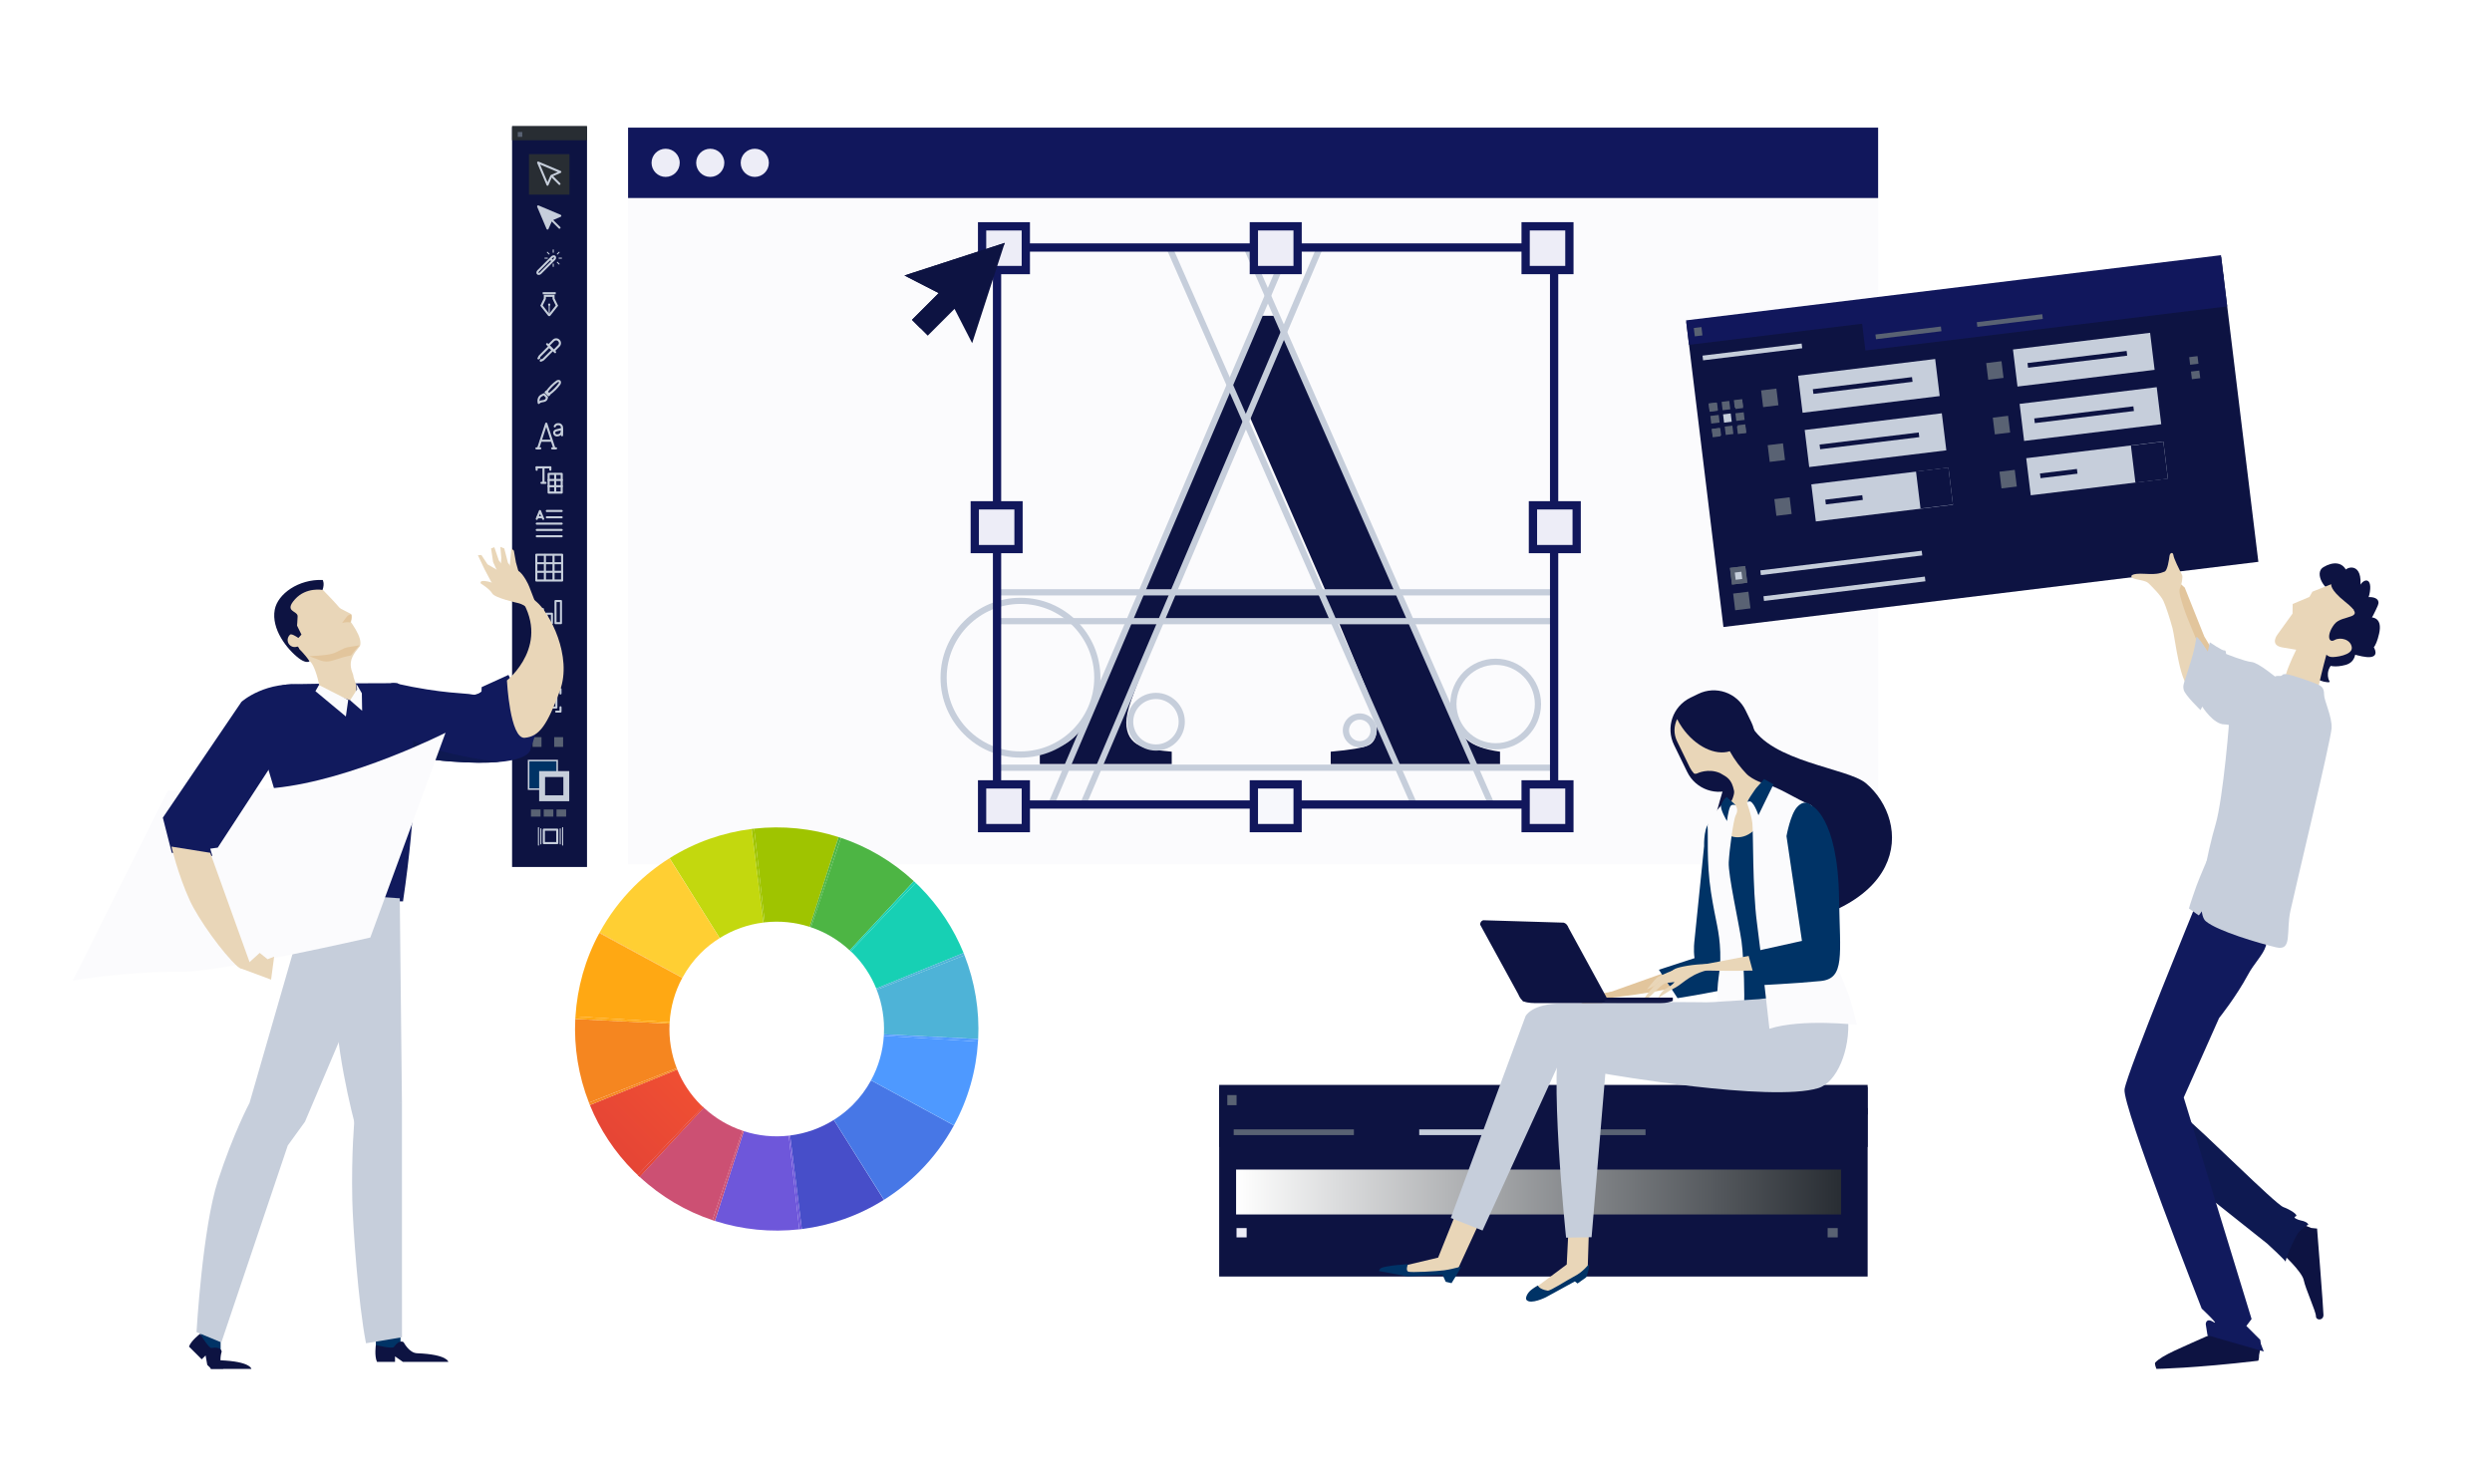 <?xml version="1.0" encoding="utf-8"?>
<!-- Generator: Adobe Illustrator 23.1.1, SVG Export Plug-In . SVG Version: 6.00 Build 0)  -->
<svg version="1.1" xmlns="http://www.w3.org/2000/svg" xmlns:xlink="http://www.w3.org/1999/xlink" x="0px" y="0px"
	 viewBox="0 0 1111.19 662.03" style="enable-background:new 0 0 1111.19 662.03;" xml:space="preserve">
<style type="text/css">
	.st0{display:none;}
	.st1{display:inline;fill:#EAEBF3;}
	.st2{fill:#0D1342;}
	.st3{fill:#11175C;}
	.st4{fill:#E2C59C;}
	.st5{fill:#E9D6B8;}
	.st6{fill:#C6CEDB;}
	.st7{fill:#F7F8FC;}
	.st8{fill:#111A5D;}
	.st9{fill:#EDEDF7;}
	.st10{fill:#FFFFFF;}
	.st11{fill:#003366;}
	.st12{fill:#4D5068;}
	.st13{fill:#DBDBDB;}
	.st14{fill:#FF5722;}
	.st15{fill:#FBFBFD;}
	.st16{fill:#282D33;}
	.st17{fill:#596273;}
	.st18{fill:#0E1951;}
	.st19{fill:url(#SVGID_1_);}
	.st20{fill:#19A206;}
	.st21{fill:#FDFDFF;}
	.st22{fill:#EAEBF3;}
	.st23{fill:#F1FAFC;}
	.st24{fill:#E0C9A4;}
	.st25{fill:url(#SVGID_2_);}
	.st26{fill:url(#SVGID_3_);}
	.st27{fill:url(#SVGID_4_);}
	.st28{fill:#EFBC90;}
	.st29{fill:#F4CAAB;}
	.st30{fill:#F4DA80;}
	.st31{fill:#474F59;}
	.st32{fill:#FEB04C;}
	.st33{fill:#E7F5FE;}
	.st34{fill:#C3D80E;}
	.st35{fill:#474EC9;}
	.st36{fill:#9FC400;}
	.st37{fill:#6E57DA;}
	.st38{fill:#4DB544;}
	.st39{fill:#CC5073;}
	.st40{fill:#17D0B4;}
	.st41{fill:url(#SVGID_5_);}
	.st42{fill:url(#SVGID_6_);}
	.st43{fill:#FFCF33;}
	.st44{fill:#4777E6;}
	.st45{fill:#4EB3D7;}
	.st46{fill:#F58620;}
	.st47{fill:#4E99FF;}
	.st48{fill:#FFA813;}
	.st49{fill:none;stroke:#FFFFFF;stroke-width:10;stroke-miterlimit:10;}
	.st50{fill:#272D33;}
	.st51{fill:#282723;}
	.st52{fill:#A58877;}
	.st53{fill:#FFC4AD;}
	.st54{fill:#E4EEF3;}
	.st55{fill:#B6C2C9;}
	.st56{fill:#969C9E;}
	.st57{fill:#E6B09C;}
	.st58{fill:none;stroke:#FFFFFF;stroke-width:5;stroke-miterlimit:10;}
	.st59{fill:#D1DBEA;}
	.st60{fill:#E45471;}
	.st61{fill:none;}
	.st62{fill:#CD4C66;}
	.st63{fill:#163F59;}
	.st64{fill:#15100C;}
	.st65{fill:#194866;}
	.st66{enable-background:new    ;}
	.st67{opacity:0.3;}
	.st68{filter:url(#Adobe_OpacityMaskFilter);}
	.st69{filter:url(#Adobe_OpacityMaskFilter_1_);}
	.st70{mask:url(#SVGID_7_);fill:url(#SVGID_8_);}
	.st71{fill:url(#SVGID_9_);}
	.st72{filter:url(#Adobe_OpacityMaskFilter_2_);}
	.st73{filter:url(#Adobe_OpacityMaskFilter_3_);}
	.st74{mask:url(#SVGID_10_);fill:url(#SVGID_11_);}
	.st75{fill:url(#SVGID_12_);}
	.st76{filter:url(#Adobe_OpacityMaskFilter_4_);}
	.st77{filter:url(#Adobe_OpacityMaskFilter_5_);}
	.st78{mask:url(#SVGID_13_);fill:url(#SVGID_14_);}
	.st79{fill:url(#SVGID_15_);}
	.st80{filter:url(#Adobe_OpacityMaskFilter_6_);}
	.st81{filter:url(#Adobe_OpacityMaskFilter_7_);}
	.st82{mask:url(#SVGID_16_);fill:url(#SVGID_17_);}
	.st83{fill:url(#SVGID_18_);}
	.st84{filter:url(#Adobe_OpacityMaskFilter_8_);}
	.st85{filter:url(#Adobe_OpacityMaskFilter_9_);}
	.st86{mask:url(#SVGID_19_);fill:url(#SVGID_20_);}
	.st87{fill:url(#SVGID_21_);}
	.st88{filter:url(#Adobe_OpacityMaskFilter_10_);}
	.st89{filter:url(#Adobe_OpacityMaskFilter_11_);}
	.st90{mask:url(#SVGID_22_);fill:url(#SVGID_23_);}
	.st91{fill:url(#SVGID_24_);}
	.st92{filter:url(#Adobe_OpacityMaskFilter_12_);}
	.st93{filter:url(#Adobe_OpacityMaskFilter_13_);}
	.st94{mask:url(#SVGID_25_);fill:url(#SVGID_26_);}
	.st95{fill:url(#SVGID_27_);}
	.st96{filter:url(#Adobe_OpacityMaskFilter_14_);}
	.st97{filter:url(#Adobe_OpacityMaskFilter_15_);}
	.st98{mask:url(#SVGID_28_);fill:url(#SVGID_29_);}
	.st99{fill:url(#SVGID_30_);}
	.st100{filter:url(#Adobe_OpacityMaskFilter_16_);}
	.st101{filter:url(#Adobe_OpacityMaskFilter_17_);}
	.st102{mask:url(#SVGID_31_);fill:url(#SVGID_32_);}
	.st103{fill:url(#SVGID_33_);}
	.st104{filter:url(#Adobe_OpacityMaskFilter_18_);}
	.st105{filter:url(#Adobe_OpacityMaskFilter_19_);}
	.st106{mask:url(#SVGID_34_);fill:url(#SVGID_35_);}
	.st107{fill:url(#SVGID_36_);}
	.st108{filter:url(#Adobe_OpacityMaskFilter_20_);}
	.st109{filter:url(#Adobe_OpacityMaskFilter_21_);}
	.st110{mask:url(#SVGID_37_);fill:url(#SVGID_38_);}
	.st111{fill:url(#SVGID_39_);}
	.st112{fill:#CDD5D7;}
	.st113{fill:#E5E8EC;}
	.st114{fill:#30363D;}
	.st115{fill:#484F59;}
	.st116{fill:url(#SVGID_40_);}
	.st117{fill:#EDEDED;}
	.st118{fill:#E2E2E2;}
	.st119{fill:#F3AA06;}
	.st120{fill:#B3B3B3;}
	.st121{fill:#FFBF0D;}
	.st122{fill:#FECE40;}
	.st123{fill:none;stroke:#2094F1;stroke-width:0.114;stroke-miterlimit:10;}
	.st124{fill:#F3F3F3;}
	.st125{fill:#D9E1E4;}
	.st126{fill:#FF3D0D;}
	.st127{fill:#2C7EEA;}
	.st128{fill:none;stroke:#FFFFFF;stroke-width:4.832;stroke-miterlimit:10;}
	.st129{fill:#2B83FD;}
	.st130{fill:#879BA6;}
	.st131{fill:#92B400;}
	.st132{fill:#E04037;}
	.st133{fill:#FF5931;}
	.st134{fill:url(#SVGID_41_);}
	.st135{fill:url(#SVGID_42_);}
	.st136{opacity:0.3;fill:#FFFFFF;}
	.st137{fill:#5DCFCA;}
	.st138{fill:url(#SVGID_43_);}
	.st139{fill:url(#SVGID_44_);}
	.st140{fill:url(#SVGID_45_);}
	.st141{fill:url(#SVGID_46_);}
	.st142{fill:#F4F8FF;}
	.st143{fill:#E3EDFE;}
	.st144{fill:url(#XMLID_251_);}
	.st145{fill:url(#SVGID_47_);}
	.st146{fill:#FFCEBD;}
	.st147{opacity:0.3;fill:#191C3C;}
	.st148{fill:none;stroke:#005799;stroke-width:4.276;}
	.st149{clip-path:url(#SVGID_49_);}
	.st150{fill:#1D7F0F;}
	.st151{fill:#997950;}
	.st152{fill:#8C6C48;}
	.st153{fill:#DCE5EA;}
	.st154{fill:#001161;}
	.st155{fill:url(#SVGID_50_);}
	.st156{fill:url(#SVGID_51_);}
	.st157{fill:url(#SVGID_52_);}
	.st158{fill:url(#SVGID_53_);}
	.st159{fill:#D1E1FC;}
	.st160{fill:#C2D7FB;}
	.st161{fill:#E1EBFD;}
	.st162{fill:#1067DB;}
	.st163{fill:#4085E2;}
	.st164{opacity:0.3;fill:#231F20;}
	.st165{fill:#536DFE;}
	.st166{fill:url(#XMLID_252_);}
	.st167{fill:url(#XMLID_253_);}
	.st168{opacity:0.3;fill:#3457B4;}
	.st169{fill:#3457B4;}
	.st170{fill:url(#SVGID_54_);}
	.st171{fill:#F0F5FE;}
	.st172{fill:#6C98E3;}
	.st173{opacity:0.4;}
	.st174{opacity:0.4;fill:#A58877;}
	.st175{fill:url(#SVGID_55_);}
	.st176{fill:url(#SVGID_56_);}
	.st177{fill:url(#SVGID_57_);}
</style>
<g id="Bg" class="st0">
	<rect x="-6.54" y="-11.46" class="st1" width="1131.35" height="688.14"/>
</g>
<g id="Social_Media">
	<g id="Bg_3_">
	</g>
	<g id="Graphic_2_">
		<g>
			<g>
				<g>
					<g>
						<rect x="280.06" y="56.92" class="st15" width="557.4" height="328.57"/>
						<rect x="280.06" y="56.92" class="st3" width="557.4" height="31.39"/>
						<path class="st9" d="M303.09,72.62c0,3.46-2.81,6.28-6.29,6.28c-3.46,0-6.27-2.82-6.27-6.28c0-3.48,2.82-6.28,6.27-6.28
							C300.28,66.34,303.09,69.13,303.09,72.62z"/>
						<path class="st9" d="M322.97,72.62c0,3.46-2.81,6.28-6.28,6.28c-3.46,0-6.26-2.82-6.26-6.28c0-3.48,2.8-6.28,6.26-6.28
							C320.16,66.34,322.97,69.13,322.97,72.62z"/>
						<path class="st9" d="M342.84,72.62c0,3.46-2.81,6.28-6.28,6.28c-3.46,0-6.28-2.82-6.28-6.28c0-3.48,2.82-6.28,6.28-6.28
							C340.04,66.34,342.84,69.13,342.84,72.62z"/>
					</g>
				</g>
			</g>
		</g>
		<g>
			<g>
				<g>
					<path class="st2" d="M463.66,340.75v-5.51c7.64-0.86,13.36-3.73,17.18-8.61c3.82-4.89,10.36-18.25,19.63-40.09l61.85-145.7
						h5.91l73.97,168.31c4.93,11.14,8.86,18.04,11.81,20.67c2.95,2.65,7.91,4.45,14.86,5.41v5.51h-75.5v-5.51
						c8.67-0.77,14.27-1.7,16.78-2.81c2.51-1.11,3.77-3.82,3.77-8.15c0-1.45-0.49-3.99-1.45-7.64c-0.97-3.66-2.32-7.51-4.06-11.55
						l-11.89-28.56h-78.24c-7.71,19.43-12.31,31.28-13.81,35.55c-1.5,4.29-2.25,7.68-2.25,10.17c0,5,2.03,8.47,6.09,10.39
						c2.5,1.15,7.23,2.02,14.17,2.59v5.51H463.66z M591.52,264.5l-34.53-79.28l-33.67,79.28H591.52z"/>
				</g>
				<g>
					<g>
						
							<rect x="609.16" y="98.51" transform="matrix(0.915 -0.402 0.402 0.915 -42.462 265.42)" class="st6" width="2.77" height="270.55"/>
					</g>
				</g>
				<g>
					<g>
						
							<rect x="574.64" y="98.51" transform="matrix(0.915 -0.402 0.402 0.915 -45.38 251.512)" class="st6" width="2.77" height="270.54"/>
					</g>
				</g>
				<g>
					<g>
						
							<rect x="386.4" y="232.4" transform="matrix(0.392 -0.92 0.92 0.392 102.283 622.25)" class="st6" width="270.55" height="2.77"/>
					</g>
				</g>
				<g>
					<g>
						
							<rect x="401.09" y="232.4" transform="matrix(0.391 -0.92 0.92 0.391 111.284 635.833)" class="st6" width="270.55" height="2.77"/>
					</g>
				</g>
				<g>
					<path class="st6" d="M455.03,337.89c-19.66,0-35.65-15.99-35.65-35.65c0-19.66,15.99-35.65,35.65-35.65
						c19.66,0,35.66,15.99,35.66,35.65C490.69,321.9,474.7,337.89,455.03,337.89z M455.03,269.34c-18.13,0-32.89,14.75-32.89,32.89
						c0,18.13,14.75,32.88,32.89,32.88c18.14,0,32.89-14.75,32.89-32.88C487.93,284.1,473.17,269.34,455.03,269.34z"/>
				</g>
				<g>
					<path class="st6" d="M666.92,334.22c-11.16,0-20.24-9.08-20.24-20.24c0-11.16,9.08-20.23,20.24-20.23
						c11.16,0,20.24,9.08,20.24,20.23C687.15,325.14,678.07,334.22,666.92,334.22z M666.92,296.52c-9.63,0-17.47,7.84-17.47,17.46
						c0,9.63,7.84,17.47,17.47,17.47c9.63,0,17.47-7.84,17.47-17.47C684.38,304.35,676.54,296.52,666.92,296.52z"/>
				</g>
				<g>
					<path class="st6" d="M606.33,333.3c-4.17,0-7.57-3.4-7.57-7.57c0-4.17,3.4-7.57,7.57-7.57c4.17,0,7.56,3.4,7.56,7.57
						C613.89,329.9,610.5,333.3,606.33,333.3z M606.33,320.93c-2.65,0-4.8,2.15-4.8,4.8s2.15,4.8,4.8,4.8c2.64,0,4.8-2.15,4.8-4.8
						S608.97,320.93,606.33,320.93z"/>
				</g>
				<g>
					<path class="st6" d="M515.44,334.76c-7.1,0-12.89-5.78-12.89-12.89c0-7.11,5.79-12.89,12.89-12.89
						c7.11,0,12.89,5.79,12.89,12.89C528.33,328.98,522.55,334.76,515.44,334.76z M515.44,311.75c-5.58,0-10.12,4.54-10.12,10.12
						c0,5.58,4.54,10.12,10.12,10.12c5.58,0,10.13-4.54,10.13-10.12C525.57,316.3,521.02,311.75,515.44,311.75z"/>
				</g>
				<g>
					<rect x="444.75" y="341" class="st6" width="248.85" height="2.77"/>
				</g>
				<g>
					<rect x="444.75" y="275.64" class="st6" width="248.85" height="2.77"/>
				</g>
				<g>
					<rect x="444.75" y="262.78" class="st6" width="248.85" height="2.77"/>
				</g>
			</g>
			<g>
				<g>
					<g>
						<rect x="452.29" y="356.95" class="st3" width="233.12" height="3.69"/>
					</g>
				</g>
				<g>
					<g>
						<rect x="452.29" y="108.54" class="st3" width="233.12" height="3.69"/>
					</g>
				</g>
				<g>
					<g>
						<rect x="442.74" y="118.03" class="st3" width="3.69" height="233.11"/>
					</g>
				</g>
				<g>
					<g>
						<rect x="691.14" y="118.03" class="st3" width="3.69" height="233.11"/>
					</g>
				</g>
				<g>
					<rect x="559.1" y="100.93" class="st9" width="19.51" height="19.5"/>
					<path class="st3" d="M580.45,122.28h-23.2V99.08h23.2V122.28z M560.95,118.59h15.82v-15.81h-15.82V118.59z"/>
				</g>
				<g>
					<rect x="559.1" y="349.81" class="st7" width="19.51" height="19.5"/>
					<path class="st3" d="M580.45,371.16h-23.2v-23.19h23.2V371.16z M560.95,367.47h15.82v-15.81h-15.82V367.47z"/>
				</g>
				<g>
					<rect x="683.54" y="225.37" class="st9" width="19.5" height="19.51"/>
					<path class="st3" d="M704.89,246.72H681.7v-23.2h23.19V246.72z M685.39,243.03h15.81v-15.82h-15.81V243.03z"/>
				</g>
				<g>
					<rect x="434.66" y="225.37" class="st9" width="19.51" height="19.51"/>
					<path class="st3" d="M456.01,246.72h-23.2v-23.2h23.2V246.72z M436.5,243.03h15.82v-15.82H436.5V243.03z"/>
				</g>
				<g>
					<g>
						<rect x="437.91" y="100.93" class="st9" width="19.5" height="19.5"/>
						<path class="st3" d="M459.26,122.28h-23.19V99.08h23.19V122.28z M439.76,118.59h15.81v-15.81h-15.81V118.59z"/>
					</g>
					<g>
						<rect x="680.29" y="100.93" class="st9" width="19.51" height="19.5"/>
						<path class="st3" d="M701.64,122.28h-23.2V99.08h23.2V122.28z M682.13,118.59h15.82v-15.81h-15.82V118.59z"/>
					</g>
				</g>
				<g>
					<g>
						<rect x="437.91" y="349.81" class="st9" width="19.5" height="19.5"/>
						<path class="st3" d="M459.26,371.16h-23.19v-23.19h23.19V371.16z M439.76,367.47h15.81v-15.81h-15.81V367.47z"/>
					</g>
					<g>
						<rect x="680.29" y="349.81" class="st9" width="19.51" height="19.5"/>
						<path class="st3" d="M701.64,371.16h-23.2v-23.19h23.2V371.16z M682.13,367.47h15.82v-15.81h-15.82V367.47z"/>
					</g>
				</g>
			</g>
		</g>
		<g>
			<g>
				<g>
					<polygon class="st2" points="403.29,122.86 425.66,115.59 448.02,108.32 440.75,130.68 433.49,153.05 425.63,137.75 
						413.68,149.7 406.65,142.65 418.59,130.72 					"/>
					<polygon class="st2" points="425.66,115.59 448.02,108.32 447.78,109.06 410.42,146.43 406.65,142.65 418.59,130.72 
						403.29,122.86 					"/>
				</g>
			</g>
		</g>
		<g>
			<rect x="228.34" y="56.63" class="st2" width="33.41" height="330.02"/>
			<rect x="228.34" y="56.18" class="st16" width="33.41" height="6.36"/>
			<rect x="230.89" y="58.87" class="st17" width="1.99" height="2.16"/>
			<rect x="237.48" y="328.75" class="st17" width="3.97" height="4.34"/>
			<g>
				<rect x="236.76" y="361" class="st17" width="4.28" height="3.19"/>
				<rect x="242.45" y="361" class="st17" width="4.29" height="3.19"/>
				<rect x="248.15" y="361" class="st17" width="4.29" height="3.19"/>
			</g>
			<rect x="247.12" y="328.75" class="st17" width="3.97" height="4.34"/>
			<g>
				<g>
					<g>
						<rect x="235.87" y="88.25" class="st2" width="18.05" height="18.05"/>
					</g>
					<g>
						<rect x="235.87" y="68.75" class="st16" width="18.05" height="18.05"/>
					</g>
					<g>
						<rect x="235.87" y="146.74" class="st2" width="18.05" height="18.05"/>
					</g>
					<g>
						<rect x="235.87" y="107.75" class="st2" width="18.05" height="18.05"/>
					</g>
					<g>
						<rect x="235.87" y="166.24" class="st2" width="18.05" height="18.05"/>
					</g>
					<g>
						<rect x="235.87" y="127.25" class="st2" width="18.05" height="18.05"/>
					</g>
					<g>
						<rect x="235.87" y="205.17" class="st2" width="18.05" height="18.05"/>
					</g>
					<g>
						<rect x="235.87" y="185.67" class="st2" width="18.05" height="18.05"/>
					</g>
					<g>
						<rect x="235.87" y="263.66" class="st2" width="18.05" height="18.05"/>
					</g>
					<g>
						<rect x="235.87" y="224.67" class="st2" width="18.05" height="18.05"/>
					</g>
					<g>
						<rect x="235.87" y="283.17" class="st2" width="18.05" height="18.05"/>
					</g>
					<g>
						<rect x="235.87" y="244.16" class="st2" width="18.05" height="18.05"/>
					</g>
					<g>
						<rect x="235.87" y="302.75" class="st2" width="18.05" height="18.05"/>
					</g>
				</g>
				<g>
					<g>
						<g>
							<path class="st6" d="M239.7,297.12c-0.1,0-0.2-0.04-0.27-0.11c-0.07-0.08-0.12-0.18-0.11-0.29l0.15-2.5
								c0-0.09,0.04-0.18,0.11-0.25l7.42-7.42c0.07-0.07,0.17-0.11,0.27-0.11l0,0c0.11,0,0.2,0.04,0.27,0.11l2.35,2.34
								c0.08,0.07,0.11,0.17,0.11,0.27c0,0.1-0.04,0.19-0.11,0.26l-7.43,7.43c-0.07,0.06-0.16,0.1-0.25,0.11l-2.48,0.15
								C239.71,297.12,239.71,297.12,239.7,297.12z M240.21,294.41l-0.11,1.92l1.92-0.12l7.06-7.05l-1.81-1.8L240.21,294.41z"/>
						</g>
						<g>
							<path class="st6" d="M248.3,290.63c-0.09,0-0.19-0.03-0.27-0.11l-2.11-2.11c-0.15-0.15-0.15-0.39,0-0.54
								c0.15-0.15,0.39-0.15,0.54,0l2.11,2.11c0.15,0.15,0.15,0.39,0,0.54C248.48,290.59,248.39,290.63,248.3,290.63z"/>
						</g>
						<g>
							<path class="st6" d="M241.41,295.41c-0.1,0-0.2-0.04-0.27-0.11c-0.15-0.15-0.15-0.39,0-0.53l5.79-5.8
								c0.14-0.15,0.39-0.15,0.54,0c0.15,0.15,0.15,0.39,0,0.54l-5.8,5.8C241.6,295.37,241.5,295.41,241.41,295.41z"/>
						</g>
						<g>
							<path class="st6" d="M240.62,297.04c-0.03,0-0.05,0-0.08-0.01c-0.19-0.03-0.33-0.23-0.29-0.44l0-0.02
								c0.02-0.15-0.01-0.25-0.08-0.32c-0.07-0.07-0.17-0.09-0.29-0.08c-0.21,0.04-0.42-0.1-0.47-0.3c-0.03-0.2,0.08-0.39,0.29-0.44
								c0.01,0,0.09-0.02,0.09-0.02c0.35-0.03,0.68,0.09,0.91,0.32c0.22,0.23,0.33,0.55,0.3,0.9c0,0.06-0.02,0.08-0.03,0.12
								C240.96,296.92,240.8,297.04,240.62,297.04z"/>
						</g>
					</g>
					<g>
						<path class="st6" d="M250.11,297.03h-5.48c-0.21,0-0.39-0.16-0.39-0.38c0-0.2,0.18-0.38,0.39-0.38h5.48
							c0.2,0,0.38,0.18,0.38,0.38C250.49,296.87,250.31,297.03,250.11,297.03z"/>
					</g>
				</g>
				<g>
					<g>
						<path class="st6" d="M249.46,82.48c-0.11,0-0.23-0.04-0.32-0.13l-3.37-3.37c-0.18-0.17-0.18-0.46,0-0.65
							c0.17-0.18,0.47-0.18,0.64,0l3.38,3.36c0.17,0.18,0.17,0.47,0,0.66C249.71,82.44,249.58,82.48,249.46,82.48z"/>
					</g>
					<g>
						<path class="st6" d="M244.14,82.86c-0.01,0-0.01,0-0.01,0c-0.17,0-0.35-0.11-0.41-0.28l-4.19-9.9
							c-0.07-0.18-0.03-0.37,0.1-0.51c0.13-0.13,0.33-0.17,0.51-0.1l9.89,4.18c0.17,0.07,0.28,0.24,0.28,0.41
							c0,0.2-0.11,0.36-0.28,0.43l-3.81,1.66l-1.66,3.8C244.48,82.75,244.32,82.86,244.14,82.86z M240.82,73.38l3.32,7.86l1.31-2.99
							c0.05-0.11,0.13-0.19,0.24-0.24l3-1.3L240.82,73.38z"/>
					</g>
				</g>
				<path class="st6" d="M250.31,96.23c-0.01-0.18-0.12-0.35-0.28-0.42l-9.89-4.18c-0.18-0.07-0.37-0.04-0.51,0.09
					c-0.13,0.13-0.17,0.33-0.1,0.51l4.19,9.89c0.07,0.17,0.24,0.28,0.41,0.28c0,0,0,0,0.01,0c0.18,0,0.34-0.11,0.42-0.28l1.47-3.35
					l3.12,3.12c0.09,0.09,0.2,0.13,0.32,0.13c0.12,0,0.25-0.05,0.34-0.13c0.17-0.18,0.17-0.47,0-0.65l-3.13-3.12l3.36-1.46
					C250.19,96.58,250.31,96.42,250.31,96.23z"/>
				<g>
					<g>
						<rect x="244.66" y="135.59" class="st6" width="0.46" height="4.6"/>
					</g>
					<path class="st6" d="M244.9,135.35c-0.28,0-0.5,0.23-0.5,0.51c0,0.27,0.22,0.5,0.5,0.5c0.28,0,0.49-0.22,0.49-0.5
						C245.39,135.58,245.18,135.35,244.9,135.35L244.9,135.35z"/>
					<g>
						<rect x="241.99" y="130.3" class="st6" width="5.82" height="0.92"/>
					</g>
					<g>
						<path class="st6" d="M245.26,140.95h-0.73l-3.61-4.61l1.57-3.23v-1.66h4.8l0,1.66l1.58,3.23L245.26,140.95z M242,136.23
							l2.9,3.71l2.9-3.71l-1.42-2.9v-0.95h-2.97v0.94L242,136.23z"/>
					</g>
				</g>
				<g>
					<g>
						<path class="st6" d="M245.06,176.1c-0.14,0-0.28-0.07-0.37-0.2c-0.15-0.21-0.1-0.5,0.11-0.64c1.64-1.19,3.13-2.67,4.31-4.32
							c0.17-0.24,0.13-0.52,0.09-0.58c-0.05-0.05-0.33-0.06-0.58,0.11c-1.62,1.17-3.12,2.67-4.31,4.31
							c-0.14,0.21-0.43,0.26-0.64,0.11c-0.2-0.15-0.25-0.44-0.1-0.64c1.25-1.72,2.81-3.29,4.53-4.53c0.59-0.4,1.36-0.4,1.76,0
							c0.4,0.4,0.4,1.17,0.01,1.76c-1.25,1.74-2.82,3.3-4.54,4.53C245.25,176.06,245.16,176.1,245.06,176.1z"/>
					</g>
					<g>
						<path class="st6" d="M244.61,176.74c-0.12,0-0.24-0.06-0.33-0.13l-1.31-1.32c-0.18-0.17-0.18-0.47,0-0.64
							c0.18-0.18,0.47-0.18,0.65,0l1.31,1.31c0.18,0.18,0.18,0.47,0,0.66C244.84,176.68,244.72,176.74,244.61,176.74z"/>
					</g>
					<g>
						<path class="st6" d="M244.95,176.39c-0.12,0-0.24-0.04-0.32-0.13l-1.31-1.31c-0.18-0.18-0.18-0.48,0-0.66
							c0.18-0.17,0.47-0.17,0.65,0l1.32,1.32c0.18,0.18,0.18,0.47,0,0.65C245.18,176.35,245.06,176.39,244.95,176.39z"/>
					</g>
					<g>
						<path class="st6" d="M240.21,180.18c-0.04,0-0.08-0.01-0.11-0.02c-0.17-0.04-0.3-0.17-0.34-0.33
							c-0.31-1.26-0.04-2.97,1.3-3.76c0.42-0.25,0.85-0.47,1.29-0.67c0.17-0.08,0.38-0.05,0.51,0.09l1.38,1.38
							c0.1,0.1,0.16,0.26,0.13,0.42c-0.11,0.53-0.33,1.29-0.96,1.65c-0.53,0.32-1.02,0.38-1.44,0.44c-0.55,0.07-0.94,0.12-1.42,0.65
							C240.46,180.13,240.33,180.18,240.21,180.18z M242.43,176.37c-0.3,0.15-0.61,0.31-0.91,0.5c-0.66,0.38-0.96,1.18-0.96,1.98
							c0.45-0.27,0.89-0.33,1.28-0.38c0.36-0.05,0.72-0.09,1.1-0.32c0.2-0.11,0.35-0.38,0.46-0.81L242.43,176.37z"/>
					</g>
				</g>
				<g>
					<g>
						<path class="st6" d="M247.08,156.8c-0.12,0-0.23-0.05-0.32-0.14c-0.19-0.18-0.19-0.46,0-0.65l2.09-2.1
							c0.25-0.24,0.38-0.57,0.38-0.9c0-0.29-0.11-0.57-0.32-0.77l-0.14-0.14c-0.44-0.44-1.19-0.41-1.67,0.06l-2.1,2.11
							c-0.18,0.18-0.47,0.18-0.65,0c-0.18-0.17-0.18-0.47,0-0.65l2.1-2.1c0.84-0.84,2.18-0.87,2.98-0.07l0.14,0.14
							c0.37,0.37,0.58,0.88,0.58,1.42c0,0.59-0.23,1.13-0.65,1.55l-2.1,2.1C247.32,156.75,247.2,156.8,247.08,156.8z"/>
					</g>
					<g>
						<path class="st6" d="M247.53,157.51c-0.12,0-0.24-0.05-0.33-0.14l-3.57-3.57c-0.18-0.17-0.18-0.47,0-0.65
							c0.18-0.18,0.46-0.18,0.65,0l3.57,3.56c0.18,0.18,0.18,0.47,0,0.65C247.77,157.47,247.65,157.51,247.53,157.51z"/>
					</g>
					<g>
						<path class="st6" d="M241.12,161.31c-0.13,0-0.24-0.05-0.33-0.14c-0.19-0.18-0.19-0.46,0-0.65l0.19-0.19
							c0.19-0.18,0.48-0.18,0.65,0c0.19,0.18,0.19,0.48,0,0.65l-0.19,0.19C241.35,161.26,241.23,161.31,241.12,161.31z"/>
					</g>
					<g>
						<path class="st6" d="M240.1,160.3c-0.12,0-0.24-0.05-0.32-0.14c-0.19-0.18-0.19-0.47,0-0.64l0.19-0.2
							c0.18-0.17,0.48-0.17,0.65,0c0.18,0.18,0.18,0.47,0,0.66l-0.19,0.18C240.35,160.25,240.22,160.3,240.1,160.3z"/>
					</g>
					<g>
						<path class="st6" d="M241.44,161.13c-0.25,0-0.46-0.2-0.46-0.46c0-0.25,0.21-0.46,0.46-0.46c0.17-0.01,0.32-0.07,0.44-0.18
							l3.93-3.93l-0.89-0.89l-3.93,3.93c-0.12,0.11-0.18,0.27-0.18,0.44c0,0.25-0.2,0.43-0.46,0.45c-0.26,0-0.46-0.21-0.46-0.46
							c0-0.42,0.16-0.8,0.46-1.09l4.25-4.25c0.17-0.18,0.47-0.18,0.65,0l1.53,1.53c0.18,0.18,0.18,0.47,0,0.66l-4.25,4.26
							C242.24,160.97,241.85,161.13,241.44,161.13L241.44,161.13z"/>
					</g>
				</g>
				<g>
					<g>
						<g>
							<path class="st6" d="M248.52,113.52c-0.05,0-0.12-0.02-0.16-0.06c-0.09-0.09-0.09-0.24,0-0.32l0.78-0.78
								c0.09-0.1,0.23-0.1,0.32,0c0.09,0.09,0.09,0.23,0,0.32l-0.78,0.78C248.64,113.5,248.59,113.52,248.52,113.52z"/>
						</g>
					</g>
					<g>
						<g>
							<path class="st6" d="M246.16,116.68c-0.11,0-0.23-0.05-0.32-0.14l-0.56-0.56c-0.18-0.19-0.18-0.48,0-0.65
								c0.18-0.18,0.47-0.18,0.65,0l0.55,0.55c0.18,0.18,0.18,0.48,0,0.65C246.4,116.63,246.28,116.68,246.16,116.68z"/>
						</g>
					</g>
					<g>
						<g>
							<path class="st6" d="M249.3,117.98c-0.06,0-0.12-0.02-0.16-0.07l-0.78-0.77c-0.09-0.09-0.09-0.24,0-0.33
								c0.1-0.1,0.24-0.1,0.33,0l0.78,0.78c0.09,0.08,0.09,0.24,0,0.32C249.42,117.96,249.37,117.98,249.3,117.98z"/>
						</g>
					</g>
					<g>
						<g>
							<path class="st6" d="M244.85,113.52c-0.06,0-0.12-0.02-0.16-0.06l-0.78-0.78c-0.08-0.09-0.08-0.23,0-0.32
								c0.1-0.1,0.24-0.1,0.33,0l0.78,0.78c0.09,0.09,0.09,0.23,0,0.32C244.97,113.5,244.91,113.52,244.85,113.52z"/>
						</g>
					</g>
					<g>
						<g>
							<path class="st6" d="M250.38,115.36h-1.1c-0.13,0-0.23-0.1-0.23-0.23c0-0.13,0.11-0.23,0.23-0.23h1.1
								c0.13,0,0.23,0.1,0.23,0.23C250.62,115.26,250.51,115.36,250.38,115.36z"/>
						</g>
					</g>
					<g>
						<g>
							<path class="st6" d="M244.09,115.36h-1.1c-0.13,0-0.23-0.1-0.23-0.23c0-0.13,0.1-0.23,0.23-0.23h1.1
								c0.13,0,0.23,0.1,0.23,0.23C244.32,115.26,244.22,115.36,244.09,115.36z"/>
						</g>
					</g>
					<g>
						<g>
							<path class="st6" d="M246.69,119.06c-0.13,0-0.23-0.11-0.23-0.23v-1.1c0-0.13,0.11-0.23,0.23-0.23c0.13,0,0.23,0.1,0.23,0.23
								v1.1C246.92,118.95,246.82,119.06,246.69,119.06z"/>
						</g>
					</g>
					<g>
						<g>
							<path class="st6" d="M246.69,112.76c-0.13,0-0.23-0.1-0.23-0.23v-1.09c0-0.13,0.11-0.23,0.23-0.23c0.13,0,0.23,0.1,0.23,0.23
								v1.09C246.92,112.66,246.82,112.76,246.69,112.76z"/>
						</g>
					</g>
					<g>
						<path class="st6" d="M240.24,122.63c-0.3,0-0.57-0.11-0.76-0.29c-0.2-0.2-0.3-0.46-0.3-0.76c0-0.39,0.18-0.8,0.5-1.11
							l6.13-6.14c0.56-0.55,1.43-0.66,1.87-0.2c0.24,0.24,0.34,0.6,0.28,0.97c-0.05,0.32-0.23,0.64-0.48,0.9l-6.13,6.13
							C241.04,122.46,240.63,122.63,240.24,122.63z M246.93,114.75c-0.11,0-0.3,0.06-0.47,0.23l-6.13,6.14
							c-0.17,0.17-0.23,0.35-0.23,0.46c0,0.03,0,0.09,0.03,0.11c0.02,0.02,0.07,0.03,0.11,0.03c0.12,0,0.29-0.06,0.46-0.23
							l6.13-6.14c0.12-0.11,0.21-0.26,0.23-0.39c0.01-0.08,0-0.15-0.03-0.17C247.01,114.76,246.96,114.75,246.93,114.75z"/>
					</g>
				</g>
				<g>
					<g>
						<path class="st6" d="M250.14,278.37h-2.44c-0.26,0-0.46-0.2-0.46-0.46v-9.87c0-0.26,0.21-0.46,0.46-0.46h2.44
							c0.25,0,0.46,0.2,0.46,0.46v9.87C250.6,278.17,250.39,278.37,250.14,278.37z M248.16,277.45h1.53v-8.96h-1.53L248.16,277.45z"
							/>
					</g>
					<g>
						<path class="st6" d="M246.12,278.37h-2.45c-0.26,0-0.46-0.2-0.46-0.46l0-4.21c0-0.25,0.2-0.46,0.46-0.46h2.45
							c0.25,0,0.46,0.21,0.46,0.46l0,4.21C246.58,278.17,246.38,278.37,246.12,278.37z M244.14,277.45h1.52v-3.29h-1.52V277.45z"/>
					</g>
					<g>
						<path class="st6" d="M242.1,278.37h-2.46c-0.25,0-0.45-0.2-0.45-0.46v-6.27c0-0.26,0.2-0.46,0.45-0.46h2.46
							c0.26,0,0.45,0.2,0.45,0.46v6.27C242.55,278.17,242.36,278.37,242.1,278.37z M240.11,277.45h1.53l0-5.36h-1.53L240.11,277.45z
							"/>
					</g>
				</g>
				<g>
					<g>
						<g>
							<path class="st6" d="M239.86,309.73c-0.25,0-0.45-0.21-0.45-0.47v-1.93c0-0.26,0.2-0.46,0.45-0.46h1.94
								c0.25,0,0.46,0.2,0.46,0.46c0,0.25-0.21,0.46-0.46,0.46h-1.47v1.47C240.32,309.52,240.12,309.73,239.86,309.73z"/>
						</g>
						<g>
							<path class="st6" d="M249.93,309.73c-0.25,0-0.45-0.21-0.45-0.47v-1.47H248c-0.26,0-0.46-0.21-0.46-0.46
								c0-0.26,0.2-0.46,0.46-0.46h1.93c0.26,0,0.46,0.2,0.46,0.46v1.93C250.39,309.52,250.19,309.73,249.93,309.73z"/>
						</g>
						<g>
							<path class="st6" d="M241.8,317.81h-1.94c-0.25,0-0.45-0.2-0.45-0.46v-1.93c0-0.26,0.2-0.46,0.45-0.46
								c0.26,0,0.46,0.21,0.46,0.46v1.48h1.47c0.25,0,0.46,0.2,0.46,0.45C242.26,317.61,242.05,317.81,241.8,317.81z"/>
						</g>
						<g>
							<path class="st6" d="M249.93,317.81H248c-0.26,0-0.46-0.2-0.46-0.46c0-0.25,0.2-0.45,0.46-0.45h1.48v-1.48
								c0-0.26,0.2-0.46,0.45-0.46c0.26,0,0.46,0.21,0.46,0.46v1.93C250.39,317.61,250.19,317.81,249.93,317.81z"/>
						</g>
					</g>
					<g>
						<path class="st6" d="M248.09,315.99h-6.37c-0.25,0-0.47-0.21-0.47-0.46v-6.38c0-0.25,0.22-0.46,0.47-0.46h6.37
							c0.25,0,0.46,0.21,0.46,0.46l0,6.38C248.55,315.78,248.34,315.99,248.09,315.99z M242.17,315.07h5.45v-5.45h-5.45
							L242.17,315.07z"/>
					</g>
				</g>
				<g>
					<g>
						<path class="st6" d="M247.18,200.42c-0.2,0-0.38-0.12-0.44-0.32l-3.17-9.69l-3.17,9.69c-0.08,0.25-0.34,0.38-0.59,0.3
							c-0.25-0.08-0.38-0.35-0.3-0.59l3.62-11.06c0.12-0.38,0.77-0.38,0.89,0l3.61,11.06c0.08,0.24-0.05,0.5-0.3,0.59
							C247.28,200.42,247.23,200.42,247.18,200.42z"/>
					</g>
					<g>
						<g>
							<path class="st6" d="M240.91,200.42h-1.72c-0.26,0-0.47-0.21-0.47-0.46c0-0.26,0.21-0.47,0.47-0.47h1.72
								c0.26,0,0.47,0.21,0.47,0.47C241.38,200.22,241.17,200.42,240.91,200.42z"/>
						</g>
						<g>
							<path class="st6" d="M247.94,200.42h-1.73c-0.26,0-0.46-0.21-0.46-0.46c0-0.26,0.21-0.47,0.46-0.47h1.73
								c0.26,0,0.47,0.21,0.47,0.47C248.41,200.22,248.2,200.42,247.94,200.42z"/>
						</g>
					</g>
					<g>
						<path class="st6" d="M245.87,197.02h-4.62c-0.26,0-0.47-0.21-0.47-0.47c0-0.26,0.2-0.47,0.47-0.47h4.62
							c0.26,0,0.47,0.2,0.47,0.47C246.34,196.8,246.13,197.02,245.87,197.02z"/>
					</g>
					<g>
						<path class="st6" d="M248.4,194.65c-0.51,0-0.94-0.17-1.26-0.48c-0.33-0.32-0.5-0.71-0.5-1.16c0-0.57,0.26-0.91,0.47-1.09
							c0.24-0.21,0.52-0.37,0.81-0.45c0.23-0.06,0.64-0.16,1.22-0.29c0.57-0.13,0.99-0.24,1.26-0.34c0.14-0.05,0.3-0.03,0.43,0.06
							c0.13,0.08,0.2,0.22,0.2,0.38v0.31c0,0.82-0.12,1.41-0.35,1.81c-0.2,0.36-0.53,0.67-0.95,0.89
							C249.34,194.53,248.89,194.65,248.4,194.65z M250.1,191.93c-0.22,0.06-0.46,0.12-0.75,0.18c-0.57,0.12-0.97,0.22-1.18,0.27
							c-0.15,0.05-0.3,0.13-0.45,0.25c-0.07,0.07-0.14,0.15-0.14,0.38c0,0.19,0.07,0.35,0.22,0.49c0.33,0.32,1.02,0.25,1.52-0.02
							c0.26-0.14,0.45-0.32,0.57-0.53C249.97,192.8,250.06,192.51,250.1,191.93z"/>
					</g>
					<g>
						<path class="st6" d="M250.62,194.59c-0.26,0-0.47-0.21-0.47-0.47v-3.36c0-0.62-0.47-1.12-1.04-1.12h-0.36
							c-0.42,0-0.79,0.26-0.95,0.68c-0.1,0.24-0.37,0.35-0.61,0.27c-0.24-0.1-0.35-0.38-0.26-0.61c0.31-0.78,1.02-1.27,1.82-1.27
							h0.36c1.09,0,1.97,0.92,1.97,2.06v3.36C251.09,194.38,250.88,194.59,250.62,194.59z"/>
					</g>
				</g>
				<g>
					<g>
						<g>
							<path class="st6" d="M250.47,220.15h-5.83c-0.26,0-0.47-0.21-0.47-0.48v-8.34c0-0.26,0.2-0.47,0.47-0.47h5.83
								c0.26,0,0.47,0.21,0.47,0.47l0,8.34C250.94,219.93,250.73,220.15,250.47,220.15z M245.11,219.2H250v-7.4h-4.89V219.2z"/>
						</g>
						<g>
							<path class="st6" d="M247.58,220.01c-0.27,0-0.48-0.21-0.48-0.47l0-8.06c0-0.26,0.21-0.47,0.48-0.47
								c0.26,0,0.46,0.21,0.46,0.47v8.06C248.04,219.8,247.83,220.01,247.58,220.01z"/>
						</g>
						<g>
							<path class="st6" d="M250.51,214.53h-5.87c-0.26,0-0.47-0.21-0.47-0.47c0-0.26,0.2-0.47,0.47-0.47h5.87
								c0.25,0,0.47,0.21,0.47,0.47C250.98,214.32,250.76,214.53,250.51,214.53z"/>
						</g>
						<g>
							<path class="st6" d="M250.51,217.31h-5.87c-0.26,0-0.47-0.2-0.47-0.47c0-0.25,0.2-0.46,0.47-0.46h5.87
								c0.25,0,0.47,0.22,0.47,0.46C250.98,217.11,250.76,217.31,250.51,217.31z"/>
						</g>
					</g>
					<g>
						<g>
							<path class="st6" d="M243.26,215.8h-1.82c-0.26,0-0.47-0.21-0.47-0.46c0-0.26,0.21-0.47,0.47-0.47h1.82
								c0.26,0,0.46,0.21,0.46,0.47C243.72,215.59,243.51,215.8,243.26,215.8z"/>
						</g>
						<g>
							<path class="st6" d="M239.3,209.96c-0.26,0-0.47-0.2-0.47-0.46v-1.07c0-0.25,0.21-0.47,0.47-0.47c0.26,0,0.47,0.22,0.47,0.47
								v1.07C239.76,209.76,239.55,209.96,239.3,209.96z"/>
						</g>
						<g>
							<path class="st6" d="M245.39,209.96c-0.26,0-0.47-0.2-0.47-0.46v-1.07c0-0.25,0.21-0.47,0.47-0.47
								c0.26,0,0.47,0.22,0.47,0.47v1.07C245.86,209.76,245.65,209.96,245.39,209.96z"/>
						</g>
						<g>
							<path class="st6" d="M242.34,215.62c-0.25,0-0.47-0.21-0.47-0.47v-6.41c0-0.25,0.21-0.46,0.47-0.46
								c0.26,0,0.47,0.21,0.47,0.46v6.41C242.81,215.41,242.6,215.62,242.34,215.62z"/>
						</g>
						<g>
							<path class="st6" d="M245.39,208.9h-6.09c-0.26,0-0.47-0.21-0.47-0.47c0-0.25,0.21-0.47,0.47-0.47h6.09
								c0.26,0,0.47,0.22,0.47,0.47C245.86,208.69,245.65,208.9,245.39,208.9z"/>
						</g>
					</g>
				</g>
				<g>
					<g>
						<path class="st6" d="M250.65,259.36h-11.5c-0.26,0-0.47-0.21-0.47-0.46l0-11.5c0-0.26,0.21-0.47,0.47-0.47h11.5
							c0.26,0,0.47,0.21,0.47,0.47l0,11.5C251.11,259.15,250.9,259.36,250.65,259.36z M239.62,258.42h10.56l0-10.56h-10.56
							L239.62,258.42z"/>
					</g>
					<g>
						<path class="st6" d="M250.46,251.64h-11.12c-0.26,0-0.47-0.2-0.47-0.46c0-0.26,0.21-0.47,0.47-0.47h11.12
							c0.25,0,0.47,0.21,0.47,0.47C250.93,251.44,250.71,251.64,250.46,251.64z"/>
					</g>
					<g>
						<path class="st6" d="M250.46,255.48h-11.12c-0.26,0-0.47-0.21-0.47-0.47c0-0.25,0.21-0.47,0.47-0.47h11.12
							c0.25,0,0.47,0.21,0.47,0.47C250.93,255.27,250.71,255.48,250.46,255.48z"/>
					</g>
					<g>
						<path class="st6" d="M246.82,259.12c-0.26,0-0.47-0.21-0.47-0.47l0-11.12c0-0.26,0.21-0.47,0.47-0.47
							c0.26,0,0.47,0.21,0.47,0.47l0,11.12C247.28,258.91,247.08,259.12,246.82,259.12z"/>
					</g>
					<g>
						<path class="st6" d="M242.98,259.12c-0.27,0-0.47-0.21-0.47-0.47l0-11.12c0-0.26,0.2-0.47,0.47-0.47
							c0.26,0,0.47,0.21,0.47,0.47l0,11.12C243.45,258.91,243.24,259.12,242.98,259.12z"/>
					</g>
				</g>
				<g>
					<g>
						<path class="st6" d="M250.45,228.35h-6.61c-0.26,0-0.47-0.2-0.47-0.47s0.21-0.47,0.47-0.47h6.61c0.26,0,0.47,0.21,0.47,0.47
							S250.71,228.35,250.45,228.35z"/>
					</g>
					<g>
						<path class="st6" d="M250.45,231.17h-6.61c-0.26,0-0.47-0.21-0.47-0.46c0-0.26,0.21-0.47,0.47-0.47h6.61
							c0.26,0,0.47,0.21,0.47,0.47C250.92,230.96,250.71,231.17,250.45,231.17z"/>
					</g>
					<g>
						<path class="st6" d="M250.45,234h-11.1c-0.26,0-0.47-0.21-0.47-0.47c0-0.27,0.21-0.47,0.47-0.47h11.1
							c0.26,0,0.47,0.21,0.47,0.47C250.92,233.79,250.71,234,250.45,234z"/>
					</g>
					<g>
						<path class="st6" d="M250.45,236.82h-11.1c-0.26,0-0.47-0.22-0.47-0.48c0-0.26,0.21-0.46,0.47-0.46h11.1
							c0.26,0,0.47,0.2,0.47,0.46C250.92,236.6,250.71,236.82,250.45,236.82z"/>
					</g>
					<g>
						<path class="st6" d="M250.45,239.63h-11.1c-0.26,0-0.47-0.21-0.47-0.47c0-0.27,0.21-0.47,0.47-0.47h11.1
							c0.26,0,0.47,0.21,0.47,0.47C250.92,239.42,250.71,239.63,250.45,239.63z"/>
					</g>
					<g>
						<g>
							<path class="st6" d="M242.21,231.87c-0.18,0-0.36-0.11-0.43-0.29l-1-2.46l-1,2.46c-0.1,0.23-0.37,0.35-0.61,0.25
								c-0.23-0.1-0.35-0.37-0.26-0.61l1.43-3.52c0.14-0.35,0.72-0.35,0.87,0l1.43,3.52c0.1,0.24-0.02,0.51-0.26,0.61
								C242.33,231.86,242.27,231.87,242.21,231.87z"/>
						</g>
						<g>
							<path class="st6" d="M241.63,231.17h-1.89c-0.26,0-0.47-0.21-0.47-0.47c0-0.26,0.21-0.46,0.47-0.46h1.89
								c0.26,0,0.47,0.21,0.47,0.46C242.1,230.96,241.89,231.17,241.63,231.17z"/>
						</g>
					</g>
				</g>
			</g>
			<g>
				<rect x="235.36" y="338.84" class="st6" width="13.43" height="13.43"/>
				<rect x="236.05" y="339.53" class="st11" width="12.05" height="12.05"/>
				<rect x="240.41" y="343.89" class="st6" width="13.42" height="13.43"/>
				<g>
					<path class="st6" d="M253.26,356.75h-12.28v-12.29h12.28L253.26,356.75z M242.53,355.19h9.18l0-9.18h-9.18L242.53,355.19z"/>
				</g>
				<rect x="243.05" y="346.53" class="st2" width="8.15" height="8.15"/>
			</g>
			<g>
				<g>
					<path class="st6" d="M248.48,376.47h-5.97c-0.27,0-0.48-0.22-0.48-0.48v-5.99c0-0.27,0.21-0.47,0.48-0.47h5.97
						c0.27,0,0.48,0.21,0.48,0.47V376C248.96,376.26,248.75,376.47,248.48,376.47z M242.98,375.52h5.03v-5.03h-5.03V375.52z"/>
				</g>
				<g>
					<g>
						<path class="st6" d="M240.11,377.14c-0.13,0-0.24-0.11-0.24-0.24v-7.8c0-0.12,0.11-0.24,0.24-0.24c0.14,0,0.24,0.11,0.24,0.24
							l0,7.8C240.35,377.03,240.25,377.14,240.11,377.14z"/>
					</g>
					<g>
						<path class="st6" d="M241.17,376.62c-0.12,0-0.24-0.11-0.24-0.24v-6.75c0-0.14,0.11-0.24,0.24-0.24c0.14,0,0.24,0.1,0.24,0.24
							v6.75C241.42,376.51,241.31,376.62,241.17,376.62z"/>
					</g>
					<g>
						<path class="st6" d="M250.88,377.14c-0.13,0-0.24-0.11-0.24-0.24l0-7.8c0-0.12,0.11-0.24,0.24-0.24
							c0.13,0,0.24,0.11,0.24,0.24l0,7.8C251.12,377.03,251.01,377.14,250.88,377.14z"/>
					</g>
					<g>
						<path class="st6" d="M249.81,376.62c-0.13,0-0.24-0.11-0.24-0.24l0-6.75c0-0.14,0.11-0.24,0.24-0.24
							c0.13,0,0.24,0.1,0.24,0.24l0,6.75C250.05,376.51,249.94,376.62,249.81,376.62z"/>
					</g>
				</g>
			</g>
		</g>
		<g>
			<g>
				
					<rect x="759.03" y="128.77" transform="matrix(0.993 -0.121 0.121 0.993 -17.387 107.631)" class="st2" width="240.21" height="136.93"/>
				
					<rect x="751.32" y="128.44" transform="matrix(0.993 -0.121 0.121 0.993 -9.797 106.237)" class="st3" width="240.21" height="10.99"/>
				
					<rect x="830.03" y="132.28" transform="matrix(0.993 -0.121 0.121 0.993 -10.174 111.089)" class="st3" width="162.47" height="14.39"/>
				
					<rect x="802.25" y="163.89" transform="matrix(0.993 -0.121 0.121 0.993 -14.702 101.884)" class="st6" width="61.57" height="16.64"/>
				
					<rect x="785.42" y="173.84" transform="matrix(0.993 -0.121 0.121 0.993 -15.671 96.54)" class="st17" width="6.86" height="7.49"/>
				
					<rect x="784.48" y="250.09" transform="matrix(0.993 -0.121 0.121 0.993 -24.326 100.967)" class="st6" width="72.48" height="2.11"/>
				
					<rect x="758.84" y="156.01" transform="matrix(0.993 -0.121 0.121 0.993 -13.253 95.5)" class="st6" width="44.52" height="2.11"/>
				
					<rect x="808.02" y="171" transform="matrix(0.993 -0.121 0.121 0.993 -14.703 101.535)" class="st2" width="44.52" height="2.11"/>
				
					<rect x="835.98" y="147.54" transform="matrix(0.993 -0.121 0.121 0.993 -11.72 103.823)" class="st17" width="29.39" height="2.11"/>
				
					<rect x="881.16" y="142.04" transform="matrix(0.993 -0.121 0.121 0.993 -10.726 109.258)" class="st17" width="29.4" height="2.11"/>
				
					<rect x="885.76" y="161.63" transform="matrix(0.993 -0.121 0.121 0.993 -13.464 108.597)" class="st17" width="6.87" height="7.49"/>
				<g>
					
						<rect x="761.85" y="179.79" transform="matrix(0.993 -0.121 0.121 0.993 -16.352 93.564)" class="st17" width="3.43" height="3.75"/>
					
						<rect x="767.61" y="179.09" transform="matrix(0.993 -0.121 0.121 0.993 -16.227 94.263)" class="st17" width="3.43" height="3.75"/>
					
						<rect x="773.36" y="178.39" transform="matrix(0.993 -0.121 0.121 0.993 -16.116 95.099)" class="st17" width="3.43" height="3.75"/>
				</g>
				<g>
					
						<rect x="763.22" y="190.98" transform="matrix(0.993 -0.121 0.121 0.993 -17.718 94.003)" class="st17" width="3.43" height="3.74"/>
					
						<rect x="768.97" y="190.28" transform="matrix(0.993 -0.121 0.121 0.993 -17.548 94.348)" class="st17" width="3.43" height="3.74"/>
					
						<rect x="774.72" y="189.58" transform="matrix(0.993 -0.121 0.121 0.993 -17.436 95.152)" class="st17" width="3.43" height="3.74"/>
				</g>
				
					<rect x="768.27" y="184.53" transform="matrix(0.993 -0.121 0.121 0.993 -16.894 94.52)" class="st6" width="3.43" height="3.73"/>
				
					<rect x="755.21" y="146.15" transform="matrix(0.993 -0.121 0.121 0.993 -12.339 92.538)" class="st17" width="3.43" height="3.74"/>
				
					<rect x="773.02" y="178.41" transform="matrix(0.993 -0.121 0.121 0.993 -16.075 94.839)" class="st17" width="3.74" height="3.42"/>
				
					<rect x="976.01" y="159.28" transform="matrix(0.993 -0.121 0.121 0.993 -12.283 119.209)" class="st17" width="3.74" height="3.42"/>
				
					<rect x="976.8" y="165.77" transform="matrix(0.993 -0.121 0.121 0.993 -13.057 119.28)" class="st17" width="3.74" height="3.43"/>
				
					<rect x="773.72" y="184.16" transform="matrix(0.993 -0.121 0.121 0.993 -16.775 95.072)" class="st17" width="3.74" height="3.42"/>
				
					<rect x="774.42" y="189.9" transform="matrix(0.993 -0.121 0.121 0.993 -17.475 95.282)" class="st17" width="3.74" height="3.43"/>
				<g>
					
						<rect x="761.83" y="179.77" transform="matrix(0.993 -0.121 0.121 0.993 -16.347 93.735)" class="st17" width="3.75" height="3.42"/>
					
						<rect x="762.53" y="185.52" transform="matrix(0.993 -0.121 0.121 0.993 -17 93.551)" class="st17" width="3.75" height="3.42"/>
					
						<rect x="763.23" y="191.27" transform="matrix(0.993 -0.121 0.121 0.993 -17.697 93.738)" class="st17" width="3.75" height="3.43"/>
				</g>
				
					<rect x="898.05" y="152.23" transform="matrix(0.993 -0.121 0.121 0.993 -12.592 113.363)" class="st6" width="61.57" height="16.64"/>
				
					<rect x="805.2" y="188.11" transform="matrix(0.993 -0.121 0.121 0.993 -17.604 102.399)" class="st6" width="61.57" height="16.64"/>
				
					<rect x="788.37" y="198.06" transform="matrix(0.993 -0.121 0.121 0.993 -18.598 97.262)" class="st17" width="6.86" height="7.5"/>
				
					<rect x="888.71" y="185.85" transform="matrix(0.993 -0.121 0.121 0.993 -16.379 109.257)" class="st17" width="6.87" height="7.5"/>
				
					<rect x="901" y="176.46" transform="matrix(0.993 -0.121 0.121 0.993 -15.498 113.915)" class="st6" width="61.57" height="16.64"/>
				
					<rect x="808.15" y="212.33" transform="matrix(0.993 -0.121 0.121 0.993 -20.511 102.955)" class="st6" width="61.57" height="16.66"/>
				
					<rect x="854.98" y="209.49" transform="matrix(0.993 -0.121 0.121 0.993 -19.99 105.696)" class="st2" width="14.56" height="16.65"/>
				
					<rect x="791.31" y="222.28" transform="matrix(0.993 -0.121 0.121 0.993 -21.479 97.628)" class="st17" width="6.86" height="7.49"/>
				
					<rect x="771.51" y="252.97" transform="matrix(0.993 -0.121 0.121 0.993 -25.322 95.424)" class="st17" width="6.86" height="7.49"/>
				
					<rect x="771.51" y="252.97" transform="matrix(0.993 -0.121 0.121 0.993 -25.322 95.424)" class="st17" width="6.86" height="7.49"/>
				
					<rect x="773.46" y="255.08" transform="matrix(0.993 -0.121 0.121 0.993 -25.365 95.639)" class="st6" width="2.97" height="3.25"/>
				
					<rect x="785.88" y="261.61" transform="matrix(0.993 -0.121 0.121 0.993 -25.707 101.225)" class="st6" width="72.48" height="2.11"/>
				
					<rect x="772.91" y="264.49" transform="matrix(0.993 -0.121 0.121 0.993 -26.686 95.599)" class="st17" width="6.86" height="7.49"/>
				
					<rect x="891.66" y="210.07" transform="matrix(0.993 -0.121 0.121 0.993 -19.271 109.667)" class="st17" width="6.87" height="7.49"/>
				
					<rect x="903.95" y="200.67" transform="matrix(0.993 -0.121 0.121 0.993 -18.402 114.456)" class="st6" width="61.57" height="16.66"/>
				
					<rect x="950.79" y="197.83" transform="matrix(0.993 -0.121 0.121 0.993 -17.895 117.324)" class="st2" width="14.56" height="16.66"/>
				
					<rect x="811.02" y="195.66" transform="matrix(0.993 -0.121 0.121 0.993 -17.661 102.1)" class="st2" width="44.52" height="2.1"/>
				
					<rect x="813.66" y="221.91" transform="matrix(0.993 -0.121 0.121 0.993 -20.918 100.944)" class="st2" width="16.6" height="2.12"/>
				
					<rect x="909.35" y="210.27" transform="matrix(0.993 -0.121 0.121 0.993 -18.806 112.384)" class="st2" width="16.6" height="2.12"/>
				
					<rect x="906.71" y="184.02" transform="matrix(0.993 -0.121 0.121 0.993 -15.555 113.583)" class="st2" width="44.51" height="2.1"/>
				
					<rect x="903.71" y="159.36" transform="matrix(0.993 -0.121 0.121 0.993 -12.596 113.004)" class="st2" width="44.51" height="2.11"/>
			</g>
			<g>
				<path class="st2" d="M1049.72,272.01c0,0-8.79-4.27-9.52-9.01c-0.72-4.74,6.34,0.86,1.51,1.1c-4.83,0.24-10.11-8.5-5.74-11.14
					c4.37-2.64,8.61-2.36,10.4,1.77c1.8,4.13-1.54,3.88-1.4,0.97c0.13-2.91,8.11-5.46,7.57,4.61c-0.54,10.06-3.07,9.36-1.42,3.46
					c1.65-5.9,6.77-7.19,5.62,0.2c-1.16,7.39-6.59,8.15-5.92,4.93c0.67-3.22,11.84-4.19,9.41,1.26c-2.43,5.45-5.57,11.84-9.49,9.61
					c-3.92-2.23,13.06-10.2,10.11,2.82c-2.95,13.02-8.1,5.45-6.92,2.83c1.18-2.62,11.77,9.87-0.68,7.3
					c-12.45-2.57-5.98-4.62-5.36-7.62c0.61-3.01,6.27,9.24-2.06,11.45c-8.33,2.22-12.68-1.72-8.36-6.64
					c4.32-4.92,8.45,1.45,3.85,4.93c-4.6,3.48-3.35,7.92-2.53,9.06c0.82,1.14-9.43-0.36-8.38-5.74
					C1031.44,292.78,1042.2,269.68,1049.72,272.01z"/>
				<path class="st5" d="M1039.53,260.54l-8.42,3.33l-1.34,2.35l-7.46,3.14l-0.06,4.29l-6.67,9.26c0,0-3.84,4.83,2.23,5.84
					c6.07,1.01,6.07,1.01,6.07,1.01s-3.19,6.42-4.44,10.54c-3.64,12.01,2.31,14.86,2.31,14.86s7.77,3.57,10.38,4.5
					c1.75,0.63,0.72-8.98,1.54-12.76c1.58-7.28,3.68-14.97,3.68-14.97s0.67,0.87,2.2,1.07c1.53,0.2,9.52-0.75,9.13-4.26
					c-0.38-3.51-5.02-4.81-7.71-3.29c-2.69,1.52-3.65-2.38-0.07-7.06c3.57-4.68,15.36-1.65,4.83-10
					C1038.67,262.79,1039.53,260.54,1039.53,260.54z"/>
				<path class="st4" d="M974.17,262.03l8.73,21.82c0,0,3.68,6.21,4.85,7.95c1.16,1.75-2.33,7.76-6.21,3.69
					c-3.88-4.07-14.16-29.48-12.22-32.2C971.26,260.58,966.11,254.72,974.17,262.03z"/>
				<path class="st5" d="M982.71,292.97c0,0-7.4-16.73-9.12-22.3c-0.77-2.52-2.33-6.79-1.55-8.34c0.78-1.55,1.36-5.04,0.97-5.82
					c-1.3-2.6-3.69-7.37-3.88-8.92c-0.2-1.55-1.55-1.16-1.75,0.39c-0.2,1.55-0.88,6.57-2.24,6.96c-1.36,0.39-2.31,1.36-8.71,0.97
					c-6.4-0.39-6.87,1.16-5.32,1.94c1.55,0.78,5.58,0.9,6.93,2.26c1.36,1.36,5.46,5.33,6.62,7.85c1.16,2.52,2.91,7.95,4.07,12.22
					c1.16,4.27,3.49,27.16,8.54,26.38C982.32,305.77,982.71,296.85,982.71,292.97z"/>
				<path class="st2" d="M1007.86,601.7l-0.52,2.58c0,0,0,2.53-0.52,2.59c-28.45,3.36-45.26,3.62-45.26,3.62s-1.01-2.31-0.52-2.84
					c3.1-3.36,11.9-6.72,25.09-12.67C999.32,589.02,1007.08,599.89,1007.86,601.7z"/>
				<path class="st2" d="M1017.42,558.77c0,0,9.05,8.28,9.83,12.15c0.78,3.88,5.43,13.96,5.43,16.03c0,2.07,3.36,2.07,3.36-0.52
					c0-2.59-2.85-38.53-2.85-38.53l-2.59-0.26l-5.17-2.07L1017.42,558.77z"/>
				<path class="st18" d="M978.12,528.51l32.84,26.12c0,0,9.05,8.28,8.27,8.28c-0.77,0,3.63-10.48,5.43-12.93
					c1.33-1.81,4.65-3.88,4.65-3.88s-0.32-1.2-3.36-1.81c-1.29-0.26-3.88-1.29-2.33-1.81c1.55-0.52-2.47-3.08-5.43-4.14
					c-3.62-1.29-36.98-34.92-44.22-40.34C966.74,492.56,978.12,528.51,978.12,528.51z"/>
				<path class="st8" d="M979.41,402.82c0,0-31.03,75.52-32.07,83.01c-1.04,7.5,34.4,97.76,34.4,97.76s8.53,8.02,5.17,5.95
					c-3.36-2.07-3.36,1.03-3.36,1.03l0.78,4.91l25.09,7.24l-1.29-3.36l-0.26-1.81l-6.21-6.21l2.33-3.1l-30.26-98.79l15.77-35.43
					c0,0,7.5-9.31,12.93-19.4c5.43-10.09,15.77-14.74-0.78-25.86C985.1,397.65,981.73,395.32,979.41,402.82z"/>
				<path class="st6" d="M1015.36,302.48c0,0-8.28-6.98-11.38-7.24c-3.1-0.26-11.38-3.62-11.38-3.62s0-1.81-0.77-1.55
					c-0.78,0.26-6.47-3.62-6.47-3.62l-1.81,8.28c0,0,4.66,13.45,11.9,14.48C1002.68,310.23,1013.29,302.74,1015.36,302.48z"/>
				<path class="st6" d="M996.74,354.98c0,0-14.74,32.84-17.33,40.09c-2.59,7.24-3.36,10.09-3.36,10.09l4.4,3.1
					c0,0,4.14-5.17,4.65-7.76C985.61,397.9,996.74,354.98,996.74,354.98z"/>
				<path class="st6" d="M1011.48,305.06c0,0,1.81-3.88,4.4-3.62c2.59,0.26,1.03-1.04,3.62-0.77c2.59,0.26,12.67,3.88,14.22,4.65
					c1.55,0.77,2.59,1.55,2.59,4.4c0,2.84,3.62,9.83,3.36,15c-0.26,5.17-16.29,71.9-18.36,81.46c-2.07,9.57,1.03,18.1-6.47,16.29
					c-7.5-1.81-26.12-7.24-31.29-11.64c-5.17-4.4,1.03-31.81,4.39-43.19c3.36-11.38,6.47-48.62,6.21-49.4
					C993.89,317.48,1011.48,305.06,1011.48,305.06z"/>
				<path class="st6" d="M1023.2,305.26c0,0-5.78-0.97-12.76-2.01c-6.98-1.04-2.33-0.26-11.38-1.04c-9.05-0.77-9.83-1.81-10.86-4.4
					c-1.04-2.59-2.33-4.91-2.33-4.91s-5.43-8.53-6.21-8.79c-0.78-0.26,0.26,1.03-2.84,11.12c-3.1,10.09-3.62,10.09-3.1,12.41
					c0.52,2.33,7.5,9.05,7.5,9.05l0.77-1.55c0,0,4.97,7.92,9.89,7.92s20.69,7.18,20.69,7.18S1027.08,316.64,1023.2,305.26z"/>
				<path class="st6" d="M1023.2,305.26c0,0-5.78-0.97-12.76-2.01c-6.98-1.04-2.33-0.26-11.38-1.04c-9.05-0.77-9.83-1.81-10.86-4.4
					c-1.04-2.59-2.33-4.91-2.33-4.91s-3.04-4.78-4.9-7.3c0.2,2.62,0.26,5.61-0.3,7.29c-1.15,3.45-0.57,9.2,0.86,9.48
					c1.44,0.29,3.73-1.72,4.02-3.45c0.29-1.72,2.3-0.29,2.3,1.15c0,1.44-0.58,6.9,2.87,8.91c3.45,2.01,8.33,4.6,15.23,5.17
					c6.9,0.58,11.78,2.87,8.33,4.31c-3.45,1.44-7.76,3.74-4.31,3.45c3.45-0.29,4.31-0.29,2.3,1.44c-1.4,1.2,1.25,2.82,4.64,2.03
					C1020.84,320.4,1025.63,312.39,1023.2,305.26z"/>
			</g>
		</g>
		<g>
			<path class="st34" d="M320.91,418.36l-22.35-35.63c11.29-7.1,23.81-11.45,36.61-13.04l5.23,41.74
				C333.58,412.27,326.92,414.58,320.91,418.36z"/>
			<path class="st35" d="M371.78,499.46l22.34,35.64c-11.29,7.09-23.79,11.43-36.59,13.02l-5.23-41.73
				C359.11,505.54,365.77,503.24,371.78,499.46z"/>
			<path class="st36" d="M340.99,411.34l-4.71-41.78c12.61-1.41,25.46-0.16,37.65,3.76l-12.9,40.03
				C354.54,411.26,347.7,410.59,340.99,411.34z"/>
			<path class="st36" d="M340.4,411.43l-5.23-41.74c0.37-0.05,0.74-0.09,1.11-0.13l4.71,41.78
				C340.79,411.36,340.6,411.4,340.4,411.43z"/>
			<path class="st37" d="M331.67,504.47c6.49,2.09,13.32,2.76,20.04,2l4.71,41.78c-12.61,1.42-25.46,0.16-37.64-3.75L331.67,504.47z
				"/>
			<path class="st37" d="M352.3,506.39l5.23,41.73c-0.37,0.05-0.74,0.09-1.11,0.13l-4.71-41.78
				C351.91,506.45,352.1,506.41,352.3,506.39z"/>
			<path class="st38" d="M361.59,413.54l13.4-39.89c11.77,3.95,22.88,10.39,32.51,19.34l-28.62,30.84
				C373.76,419.08,367.86,415.64,361.59,413.54z"/>
			<path class="st38" d="M361.03,413.35l12.9-40.03c0.35,0.11,0.71,0.22,1.06,0.34l-13.4,39.89
				C361.4,413.48,361.22,413.41,361.03,413.35z"/>
			<path class="st39" d="M331.11,504.27l-13.4,39.89c-11.77-3.94-22.88-10.39-32.51-19.34l28.62-30.84
				C318.94,498.74,324.84,502.17,331.11,504.27z"/>
			<path class="st39" d="M331.67,504.47l-12.9,40.03c-0.35-0.11-0.71-0.23-1.07-0.34l13.4-39.89
				C331.29,504.33,331.48,504.41,331.67,504.47z"/>
			<path class="st40" d="M380.22,425.04c-0.28-0.28-0.59-0.52-0.89-0.8l28.99-30.47c0.54,0.52,1.1,1.01,1.62,1.54
				c8.76,8.76,15.34,18.89,19.73,29.69l-38.95,15.85C388.39,435.1,384.88,429.7,380.22,425.04z"/>
			<path class="st40" d="M378.89,423.84L407.51,393c0.27,0.25,0.54,0.52,0.81,0.77l-28.99,30.47
				C379.19,424.1,379.04,423.97,378.89,423.84z"/>
			
				<linearGradient id="SVGID_1_" gradientUnits="userSpaceOnUse" x1="-15495.214" y1="-1292.468" x2="-15384.03" y2="-1292.468" gradientTransform="matrix(-0.707 0.707 0.707 0.707 -9708.093 12318.012)">
				<stop  offset="0" style="stop-color:#F95830"/>
				<stop  offset="1" style="stop-color:#E04037"/>
			</linearGradient>
			<path class="st19" d="M312.48,492.78c0.29,0.29,0.6,0.52,0.89,0.8l-28.99,30.47c-0.54-0.51-1.09-1.01-1.62-1.54
				c-8.76-8.76-15.34-18.88-19.73-29.68l38.95-15.85C304.31,482.72,307.81,488.11,312.48,492.78z"/>
			<path class="st39" d="M313.81,493.98l-28.62,30.84c-0.27-0.25-0.54-0.51-0.82-0.77l28.99-30.47
				C313.51,493.72,313.66,493.84,313.81,493.98z"/>
			
				<linearGradient id="SVGID_2_" gradientUnits="userSpaceOnUse" x1="-15495.215" y1="-1273.841" x2="-15384.028" y2="-1273.841" gradientTransform="matrix(-0.707 0.707 0.707 0.707 -9708.093 12318.012)">
				<stop  offset="0" style="stop-color:#F95830"/>
				<stop  offset="1" style="stop-color:#E04037"/>
			</linearGradient>
			<path class="st25" d="M313.81,493.98l-28.62,30.84c-0.27-0.25-0.54-0.51-0.82-0.77l28.99-30.47
				C313.51,493.72,313.66,493.84,313.81,493.98z"/>
			<path class="st43" d="M312.48,425.04c-3.33,3.33-6.04,7.04-8.18,10.97l-36.93-20.12c4.03-7.38,9.14-14.33,15.39-20.58
				c4.87-4.87,10.16-9.03,15.75-12.55l22.38,35.61C317.9,420.25,315.07,422.44,312.48,425.04z"/>
			<path class="st43" d="M320.88,418.37l-22.38-35.61c0.02-0.01,0.03-0.02,0.05-0.03l22.35,35.63
				C320.9,418.36,320.89,418.37,320.88,418.37z"/>
			<path class="st44" d="M380.22,492.78c3.33-3.33,6.04-7.04,8.18-10.97l36.94,20.11c-4.02,7.39-9.14,14.33-15.39,20.58
				c-4.87,4.87-10.16,9.03-15.75,12.55l-22.38-35.61C374.79,497.56,377.62,495.37,380.22,492.78z"/>
			<path class="st44" d="M371.82,499.44l22.38,35.61c-0.03,0.02-0.05,0.03-0.08,0.05l-22.34-35.64
				C371.79,499.45,371.8,499.45,371.82,499.44z"/>
			<path class="st45" d="M390.92,441.41l39.15-15.37c4.68,11.95,6.73,24.7,6.1,37.34l-42.04-2.1
				C394.47,454.56,393.42,447.78,390.92,441.41z"/>
			<path class="st45" d="M390.72,440.85L429.67,425c0.14,0.35,0.26,0.7,0.4,1.05l-39.15,15.37
				C390.85,441.23,390.8,441.03,390.72,440.85z"/>
			<path class="st46" d="M301.77,476.4l-39.15,15.36c-4.68-11.95-6.73-24.69-6.1-37.33l42.04,2.1
				C298.23,463.26,299.28,470.04,301.77,476.4z"/>
			<path class="st46" d="M301.98,476.97l-38.95,15.85c-0.14-0.35-0.26-0.7-0.4-1.05l39.15-15.36
				C301.85,476.59,301.9,476.78,301.98,476.97z"/>
			<path class="st47" d="M394.11,461.89l41.98,2.62c-0.8,12.92-4.37,25.69-10.73,37.35l-36.95-20.09
				C391.8,475.56,393.68,468.77,394.11,461.89z"/>
			<path class="st47" d="M388.41,481.78l36.95,20.09c-0.01,0.02-0.02,0.04-0.03,0.06l-36.94-20.11
				C388.41,481.8,388.41,481.79,388.41,481.78z"/>
			<path class="st47" d="M394.13,461.29l42.04,2.1c-0.02,0.37-0.06,0.75-0.08,1.12l-41.98-2.62
				C394.12,461.69,394.12,461.49,394.13,461.29z"/>
			<path class="st48" d="M298.59,455.93l-41.99-2.62c0.8-12.86,4.34-25.58,10.64-37.2l36.98,20.01
				C300.88,442.31,299.02,449.08,298.59,455.93z"/>
			<path class="st48" d="M304.23,436.12l-36.98-20.01c0.04-0.07,0.08-0.14,0.12-0.21l36.93,20.12
				C304.28,436.05,304.25,436.08,304.23,436.12z"/>
			<path class="st48" d="M298.57,456.52l-42.04-2.1c0.02-0.38,0.06-0.75,0.08-1.12l41.99,2.62
				C298.58,456.13,298.57,456.32,298.57,456.52z"/>
		</g>
		<g>
			<g>
				<rect x="543.63" y="484.79" class="st2" width="289.16" height="84.51"/>
				<rect x="543.63" y="483.84" class="st2" width="289.16" height="13.22"/>
				<rect x="687.36" y="494.18" class="st2" width="145.43" height="17.35"/>
				<rect x="543.63" y="494.18" class="st2" width="72.31" height="17.35"/>
				<rect x="550.11" y="503.68" class="st17" width="53.59" height="2.54"/>
				<rect x="632.84" y="503.68" class="st6" width="35.38" height="2.54"/>
				<rect x="698.37" y="503.68" class="st17" width="35.38" height="2.54"/>
				<rect x="547.26" y="488.38" class="st17" width="4.13" height="4.5"/>
				<rect x="551.37" y="547.69" class="st9" width="4.51" height="4.15"/>
				<rect x="814.95" y="547.69" class="st17" width="4.5" height="4.15"/>
				<linearGradient id="SVGID_3_" gradientUnits="userSpaceOnUse" x1="551.179" y1="531.611" x2="820.973" y2="531.611">
					<stop  offset="0" style="stop-color:#FFFFFF"/>
					<stop  offset="1" style="stop-color:#282D33"/>
				</linearGradient>
				<rect x="551.18" y="521.59" class="st26" width="269.79" height="20.03"/>
			</g>
			<g>
				<g>
					<path class="st2" d="M832,349.28c-8.07-6.79-42.58-9.45-51.26-26.03c-4.83-9.23-13.85,15.04-11.03,24.51
						c-16.51,51.57-8.33,68.66,6.24,67.59C853.23,409.68,852.24,366.31,832,349.28z"/>
					<g>
						<g>
							<g>
								<path class="st4" d="M765.68,432.07c0,0,0.77,3.43-15.77,7.64c-16.53,4.2-41.85,6.27-41.85,6.27l37.25-13.25
									C745.31,432.72,759.79,428.33,765.68,432.07z"/>
								<path class="st4" d="M721.38,443.89c-7.8,2.23-10.02,7.1-12.77,9.2c-2.75,2.1-5.32,4.84-5.31,4.79
									c0.78-3.83,3.27-4.64,4.22-6.09c0.95-1.44,0.78-0.8-2.06-0.22c-1.6,0.34-3.58,3.92-5.14,6.03
									c-1.36,1.83-2.41,2.25-2.41,2.25s1.22-3.39,3.14-6.41c2.33-3.62,5.51-7,6.32-7.63c1.47-1.13,6.64-2.81,10.49-3.38
									C722.23,441.81,727,442.27,721.38,443.89z"/>
								<path class="st4" d="M707.84,445.86c0,0-5.54,3.23-6.36,4.32c-0.57,0.75-2.71,4.84-2.71,4.84s2.13-1,3.08-2.59
									C702.79,450.86,707.84,445.86,707.84,445.86z"/>
							</g>
							<path class="st11" d="M756.45,427.03c0,0,15.36-3.42,16.92,5.82c0.88,5.26-2.06,8.02-6.71,8.97
								c-8.67,1.78-18.63,3.33-18.63,3.33l-8.32-12.67L756.45,427.03z"/>
						</g>
						<path class="st11" d="M755.58,419.4l4.28-42c0,0-0.31-10.98,3.65-10.76c5.71,0.33,6.79,9.81,7.3,13.22
							c1,6.93,2.47,9.67,2.35,27.14c-0.07,10.77,0.7,22.94,0.02,30.2c-0.46,5.01-5.34-0.55-10.42-1.02
							C753.28,435.28,755.58,419.4,755.58,419.4z"/>
					</g>
					<polygon class="st5" points="663.42,537.03 649.39,567.45 629.94,567.88 620.12,565.89 641.27,560.86 652.6,532.62 					"/>
					<path class="st11" d="M647.25,572.25l-2.59-0.6l-1.44-3.14l-15.69,0.69l-12.64-2.35c0,0,0.25-0.95,0.84-1.28
						c2.24-1.2,12.05-1.78,12.05-1.78s-1.04,2.72,0.08,3.3c1.11,0.57,13.22-0.17,16.13-0.58c5-0.71,7.59-1.97,7.36-1.31
						C651.04,566.17,647.25,572.25,647.25,572.25z"/>
					<path class="st6" d="M741.09,475.2l-45.85-1.22l-34.17,74.79l-14.15-5.59l33.33-89.99c0,0,2.64-5.69,16.49-5.69
						c13.48,0,67.89-1.49,74.07,0.23C785.47,451.8,738.58,462.77,741.09,475.2z"/>
					<path class="st2" d="M752.33,344.27c3.81,7.82,13.24,11.07,21.06,7.27l0.27-8.46c7.82-3.81,11.06-13.24,7.25-21.05l-2.59-5.31
						c-3.81-7.82-13.23-11.07-21.06-7.26l-3.54,1.72c-7.82,3.82-11.07,13.24-7.26,21.07L752.33,344.27z"/>
					<path class="st5" d="M747.84,320.69c0.64,1.3,1.41,2.57,2.28,3.83c5.86,8.39,14.75,12.6,21.2,10.51
						c2.2,4.03,4.83,7.33,7.35,9.99c2.87,3.03,8.92,4.79,8.92,4.79c4.12,5.84,1.79,22.69-12.93,24.42
						c-8.86,1.04-7.04-8.29-3.95-14.1c1.44-2.73,2.83-5.87,2.52-7.41c-1.12-5.36-3.08-6.1-6.23-7.93
						c-5.32-2.33-10.18,0.11-10.18,0.11c-0.48,0.23-1,0.24-1.45,0.06c-0.75-0.8-1.38-1.71-1.89-2.74l-5.69-11.68
						C746.22,327.31,746.36,323.69,747.84,320.69z"/>
					<path class="st11" d="M794.03,460.38c0,0-6.73,1.39-8.59,2.09c-2.49,0.93-9.79-0.24-9.79-0.24s-0.93-36.04-2.7-48.61
						c-1.75-12.58-5.02-15.99-4.99-19.92c0.03-6.29,0.56-7.75,1.66-12.64c1.12-4.88-2.14-11.36-1.03-10.12
						c1.78,2,8.44,5.11,14.66-1.78C784.31,367.98,794.03,460.38,794.03,460.38z"/>
					<path class="st15" d="M770.18,356.34c0,0-9.15,9.21-8.78,12.24c0.36,3.03-0.56,15.75,1.53,29.29
						c2.1,13.54,3.79,16.9,4.14,26.78c0.35,9.89-1.94,12.09-1.12,24.23c0.65,9.51,2.15,17.9,2.15,17.9s4.31,1.21,7.57-2.33
						c3.26-3.52,2.08-36.58,0.88-44.72c-1.2-8.13-5.98-29.48-5.7-35.15c0.29-5.67,2.12-19.21,3.12-20.99
						C776.48,359.13,770.9,356.79,770.18,356.34z"/>
					<path class="st11" d="M770.15,355.48c0,0,0.5,0.8,1.13,1.23c1.19,0.83,2.68,2.44,2.68,2.44s-1.83-0.88-2.52,0.7
						c-0.86,1.94-1.38,6.32-1.38,6.32s-3.38-5.58-2.58-7.36C768.93,355.6,770.15,355.48,770.15,355.48z"/>
					<polygon class="st5" points="708.66,543.67 707.98,564.97 703.63,570.09 692.07,576.75 683.5,575.19 698.61,563.93 
						699.72,541.58 					"/>
					<path class="st11" d="M707.31,569.64l-3.89,2.77l-1.19-0.94l-12.88,7.06c0,0-6.8,3.42-8.68,1.21
						c-0.61-0.71,0.15-3.05,2.33-4.67c1.71-1.27,2.77-1.77,2.77-1.77s0.45,1.66,4.31,2.3c1.23,0.21,8.88-4.85,11.51-6.16
						c4.72-2.36,6.6-5.66,6.83-5.35C709.04,564.91,707.31,569.64,707.31,569.64z"/>
					<path class="st6" d="M799.43,431.35l-5.53,13.07l-9.51,1.17l-76.74,4.89c0,0-6.87-2.13-11.24,8.72
						c-6.23,15.45,1.91,92.75,1.91,92.75l11.37-0.18l6.13-72.89c0,0,73.76,12.91,95,6.38c8.15-2.5,14.38-16.9,13.22-31.44
						c-0.91-11.4-8.51-21.88-8.51-21.88L799.43,431.35z"/>
					<path class="st15" d="M788.99,458.8c0,0-3.56-32.17-5.58-47.4c-2.02-15.23-1.57-40.78-2.04-44.44
						c-0.46-3.66-2.39-8.94-2.39-8.94s3.71-8.31,8.55-8.04c4.26,0.24,13.43,6.46,19.94,9.09c4.49,1.83,6.4,51.4,6.81,54.11
						c1.45,9.73,6.24,20.89,9.34,28.6c2.46,6.13,4.37,15.28,4.37,15.28S803.43,454.19,788.99,458.8z"/>
					<path class="st11" d="M786.63,347.46l-3.61,4.07c0,0-5.05,6.97-3.4,5.99c2.08-1.24,4.47,6.03,4.47,6.03l6.71-13.76
						L786.63,347.46z"/>
					<g>
						<path class="st5" d="M816.05,425.63c0,0,5.61,3.99-15.6,6.17c-21.22,2.19-52.86,0.61-52.86,0.61l48.51-9.18
							C796.11,423.23,809.49,420.51,816.05,425.63z"/>
						<path class="st5" d="M764.43,432.11c-10.06,1.32-13.74,6.47-17.53,8.41c-3.79,1.93-7.49,4.63-7.47,4.6
							c1.7-4.2,4.93-4.75,6.39-6.22c1.44-1.48,1.11-0.79-2.5-0.57c-2.06,0.13-5.18,3.86-7.51,6c-2.01,1.85-3.4,2.17-3.4,2.17
							s2.15-3.63,5.11-6.72c3.57-3.73,8.15-7.06,9.26-7.64c2.04-1.04,8.74-2.13,13.61-2.18
							C765.87,429.91,771.67,431.17,764.43,432.11z"/>
						<path class="st5" d="M747.33,432.26c0,0-7.45,2.78-8.68,3.89c-0.85,0.76-4.26,5.03-4.26,5.03s2.81-0.8,4.28-2.45
							C740.14,437.11,747.33,432.26,747.33,432.26z"/>
					</g>
					<path class="st11" d="M803.5,419.62l-6.9-46.73c0,0,1.71-9.63,4.7-12.92c3.54-3.91,6.18-0.9,6.18-0.9s12.02,4.63,12.57,41.61
						c0.39,25.32,2.71,35.73-8.2,36.83c-10.18,1.03-28.57,1.96-28.57,1.96l-3.91-14.52L803.5,419.62z"/>
				</g>
				<g>
					<rect x="678.96" y="444.9" class="st2" width="66.96" height="1.38"/>
					<path class="st2" d="M716.36,444.82c-0.01,1.07-0.76,1.93-1.7,1.93h-34.34c-0.93,0-2.21-0.68-3.34-3.39l-16.98-31
						c0-1.35,1.06-2.15,1.98-1.94l35.23,1.06c0.94,0.22,1.7,0.94,2.23,2.34L716.36,444.82z"/>
					<path class="st2" d="M712.21,446.28h0.34h33.53c-1.2,0.64-3.21,1.06-5.49,1.06h-28.04h-0.34h-28.04
						c-2.28,0-4.28-0.43-5.49-1.06H712.21z"/>
				</g>
			</g>
		</g>
		<g>
			<g>
				<g>
					<g>
						<path class="st5" d="M238.64,268.48l-2.42-6.25c0,0-1.01-3.03-3.39-6.08c-2.37-3.05-5.74-2.95-9.08-1.23
							c-3.35,1.72-4.29,3.55-4.29,3.55s0.39,4.8,4.29,5.55c3.9,0.77,10.78,7.36,11.87,6.15
							C236.7,268.96,238.64,268.48,238.64,268.48z"/>
						<polygon class="st5" points="219.58,260.51 216.07,253.91 213.1,247.63 214.65,247.51 217.38,251.67 224.65,255.91 
							222.96,257.44 						"/>
						<polygon class="st5" points="219.88,250.68 218.97,244.59 220.43,244.05 222.41,249.9 226.5,255.07 222.96,257.44 						"/>
						<polygon class="st5" points="223.11,243.89 223.52,248.79 223.35,252.08 225.38,255.1 228.77,254.13 226.49,250.95 
							224.85,244.59 						"/>
						<polygon class="st5" points="227.99,244.54 227.25,253.38 228.83,255.42 231.2,254.89 230.06,250.81 229.14,245.59 						"/>
					</g>
					<path class="st5" d="M236.85,273.3c-1.75-3.55-5.91-4.36-5.91-4.36s-10.33-2.26-11.46-4.28c-1.13-2.03-5.05-4.41-5.05-4.41
						s-1.14-1.79,3.04-0.93c2.74,0.57,4.92,1.89,4.92,1.89s6.33-0.8,8.02,0.01c3.48,1.67,7.56,10.38,7.56,10.38
						S237.07,273.75,236.85,273.3z"/>
					<path class="st8" d="M165.03,324.58c0,0-0.83,12.2,35.73,15c36.57,2.8,35.78-5.55,35.78-5.55l2.97-8.75L226.71,301l-11.94,5.44
						l-0.07,2.05c0,0-1.99,1.85-4.3,1.22c-2.32-0.63-13.36-0.3-33.53-4.84C167.57,302.77,165.17,322.23,165.03,324.58z"/>
					<g>
						<path class="st18" d="M176.87,304.86c0.41,0.1,0.81,0.18,1.2,0.26c-3.08,4.95-4.79,11.65-5.04,12.97
							c0,0-2.42,11.97,33.59,19.17c6.5,1.3,11.79,2.08,16.13,2.49c-5.08,0.5-12.15,0.58-21.98-0.18c-36.56-2.8-35.73-15-35.73-15
							C165.17,322.23,167.57,302.77,176.87,304.86z"/>
					</g>
					<path class="st5" d="M226.04,303.45c0,0,20.73-16.34,4.96-38.33c-4.68-6.54,2-1.85,8.1,3.16c6.1,5.01,16.22,24.5,10.58,39.7
						c-5.63,15.19-9.07,20.47-15.69,21.06C227.36,329.62,226.04,303.45,226.04,303.45z"/>
					<path class="st8" d="M212.77,319.32l-1.2-6.76l-0.32-2.73c1.93,0.07,3.46-1.34,3.46-1.34l-0.09,5.19l1.06,6.14l4.04,7.54
						L212.77,319.32z"/>
				</g>
				<g>
					<path class="st8" d="M179.7,402l-42.74-0.93l-17.77-59.5c0,0-11.53-35.98,10.57-36.44c22.09-0.46,47.54-0.46,47.54-0.46
						S192.18,317.6,179.7,402z"/>
					<path class="st5" d="M140.81,260.03c0,0,22.47,20.9,19.68,28.14c-0.12,0.32-3.66,3.72-4.05,7.16
						c-0.37,3.23,1.17,5.14,1.17,6.43c0,0.42,1.13,3.19,1.25,4.02c0.53,3.72-1.37,6.79-2.95,6.41c-1.92-0.46-10.05-3.68-11.47-4.45
						c-0.98-0.54-1.89-0.62-2.14-2.17c-0.52-3.29-2.25-8.89-3.9-10.48c-4.85-4.66-18.45-9.14-14.66-22.51
						C124.84,268.67,138.89,259.11,140.81,260.03z"/>
					<polygon class="st15" points="155.27,312.15 154.22,319.53 140.65,308.25 142.22,305.5 					"/>
					<polygon class="st15" points="159.25,307.39 158.87,304.91 161.35,309.17 161.48,316.99 156.11,312.31 					"/>
					<path class="st4" d="M160.24,287.78c0,0-1.06,0.24-3.1,0.52c-0.68,0.09-2.65,0.39-3.54,0.79c-3.96,1.79-3.6,2.01-6.21,2.62
						c-2.97,0.7-9.52,0.92-9.52,0.92s3.3,1.25,4.61,1.77c2.45,0.98,4.56,0.63,6.22,0.06c7.25-2.44,7.25-1.74,8-2.35
						C156.75,292.07,156.96,291.52,160.24,287.78z"/>
					<path class="st5" d="M148.79,269.66c0.35,0.43,5.07,2.79,5.94,3.23c0.87,0.44,2.01,0.96,2.09,1.31c0.09,0.35,0,1.66-0.09,2.19
						c-0.09,0.52-0.35,2.62-2.09,1.05C152.9,275.86,148.79,269.66,148.79,269.66z"/>
					<path class="st2" d="M122.5,271.93c1.31-7.08,10.66-13.72,21.4-13.28c0,0,0.96,1.57-0.09,4.45c0,0-7.26-1.39-12.23,4.11
						c-5.22,5.77,1.24,5.06,1.13,7.67c-0.09,2.19-0.26,4.13-0.26,4.13l1.97,4l-1.38,1.51c0,0-3.86-2.76-3.73-1.05
						c0.16,2.06,2.86,4.3,3.21,4.65c0.36,0.35,0.94,0.92,0.86,1.18c-0.07,0.2,2.09,1.83,4.64,5.59c-0.71,0.63-2.46,0.43-4.77-1.33
						C128.04,289.6,120.9,280.57,122.5,271.93z"/>
					<path class="st5" d="M129.43,282.98c-1.35,1.09-1.57,3.07-0.47,4.42c1.09,1.35,3.07,1.57,4.42,0.48"/>
					<path class="st4" d="M152.58,277.83c0,0,2.16-3.1,2.51-3.27c0.36-0.18,1.14-0.71,1.4-0.44c0.27,0.26,0.46,1.35-0.24,3.32
						C156.07,277.91,155.66,277.04,152.58,277.83z"/>
					<rect x="167.58" y="585.68" class="st11" width="11.01" height="16.77"/>
					<rect x="89.47" y="585.68" class="st11" width="8.91" height="16.77"/>
					<path class="st2" d="M168.1,607.35h8.04v-2.45l3.49,2.45h20.27c0,0-0.34-3.32-13.97-3.84c-3.5-0.14-5.94-4.89-5.94-4.89
						s-1.74-1.57-4.36,2.1c-0.68,0.95-8.04-0.88-8.04-0.88S166.88,604.73,168.1,607.35z"/>
					<path class="st6" d="M178.26,400.62l0.96,90.86l-19.83,14.08c0,0-8.48-29.19-9.92-56.87
						C148.02,421.01,178.26,400.62,178.26,400.62z"/>
					<path class="st6" d="M178.26,400.62L136,500.24l-7.68,10.61L98.7,598.68l-11.07-4.58c0,0,2.67-46.56,9.54-67.56
						c7.01-21.42,14.12-34.73,14.12-34.73l27.11-93.97L178.26,400.62z"/>
					<path class="st6" d="M163.2,599.06c-3.48-17.83-5.85-52.28-6.11-63.74c-0.48-21.22,1-36.46,1-36.46l21.13-7.38l0.02,104.91
						L163.2,599.06z"/>
					<path class="st2" d="M99.58,610.41h-5.44l-1.72-1.71l-0.74-4.21l-1.73,1.73l-5.68-5.68c0.98-2.72,4.94-5.69,4.94-5.69
						s3.91,6.49,5.07,6.3c4.45-0.75,4.57,1.61,4.57,1.61S97.22,607.83,99.58,610.41z"/>
					<path class="st2" d="M93.93,604.25c1.04,1.17,2.49,2.33,4.19,2.4c13.63,0.52,13.98,3.84,13.98,3.84H93.93V604.25z"/>
				</g>
			</g>
			<path class="st15" d="M32.41,437.32l42.44-84.69c0,0,35.62,0,47.8-1.23c34.14-3.42,76.01-24.62,76.01-24.62l-33.54,91.34
				c0,0-66.83,15.33-83.1,15.23C55.38,433.16,32.41,437.32,32.41,437.32z"/>
			<path class="st8" d="M122.08,339.74L97.1,378.02l-3.36,0.47l0.96,3.23l-18.09-1.38l-4-15.68l35.05-51.65
				c0,0,10.92-9.93,28.81-7.38C149.45,307.45,124,336.51,122.08,339.74z"/>
			<path class="st5" d="M93.74,380.32l18.54,51.53c0,0-4.03,1.23-6.38-0.85c-6.35-5.65-17.43-21.03-21.28-29.46
				c-5.28-11.53-8.17-23.98-8.17-23.98L93.74,380.32z"/>
			<polygon class="st5" points="106.83,431.67 120.88,436.89 122.24,426.65 119.3,427.79 115.81,424.97 110.45,429.81 			"/>
		</g>
	</g>
	<g id="Elements_3_">
	</g>
	<g id="Text_3_">
	</g>
</g>
<g id="Share_your_story">
	<g id="Bg_2_">
	</g>
	<g id="Graphic_1_">
	</g>
	<g id="Elements_2_">
	</g>
	<g id="Text_2_">
	</g>
</g>
<g id="Engaging_Content">
	<g id="Bg_1_">
	</g>
	<g id="Graphics">
	</g>
	<g id="Elements_1_">
	</g>
	<g id="Text_1_">
	</g>
</g>
<g id="Always_stay_connected">
	<g id="BG">
	</g>
	<g id="Graphic">
	</g>
	<g id="Elements">
	</g>
	<g id="Text">
	</g>
</g>
<g id="Layer_22">
</g>
</svg>
